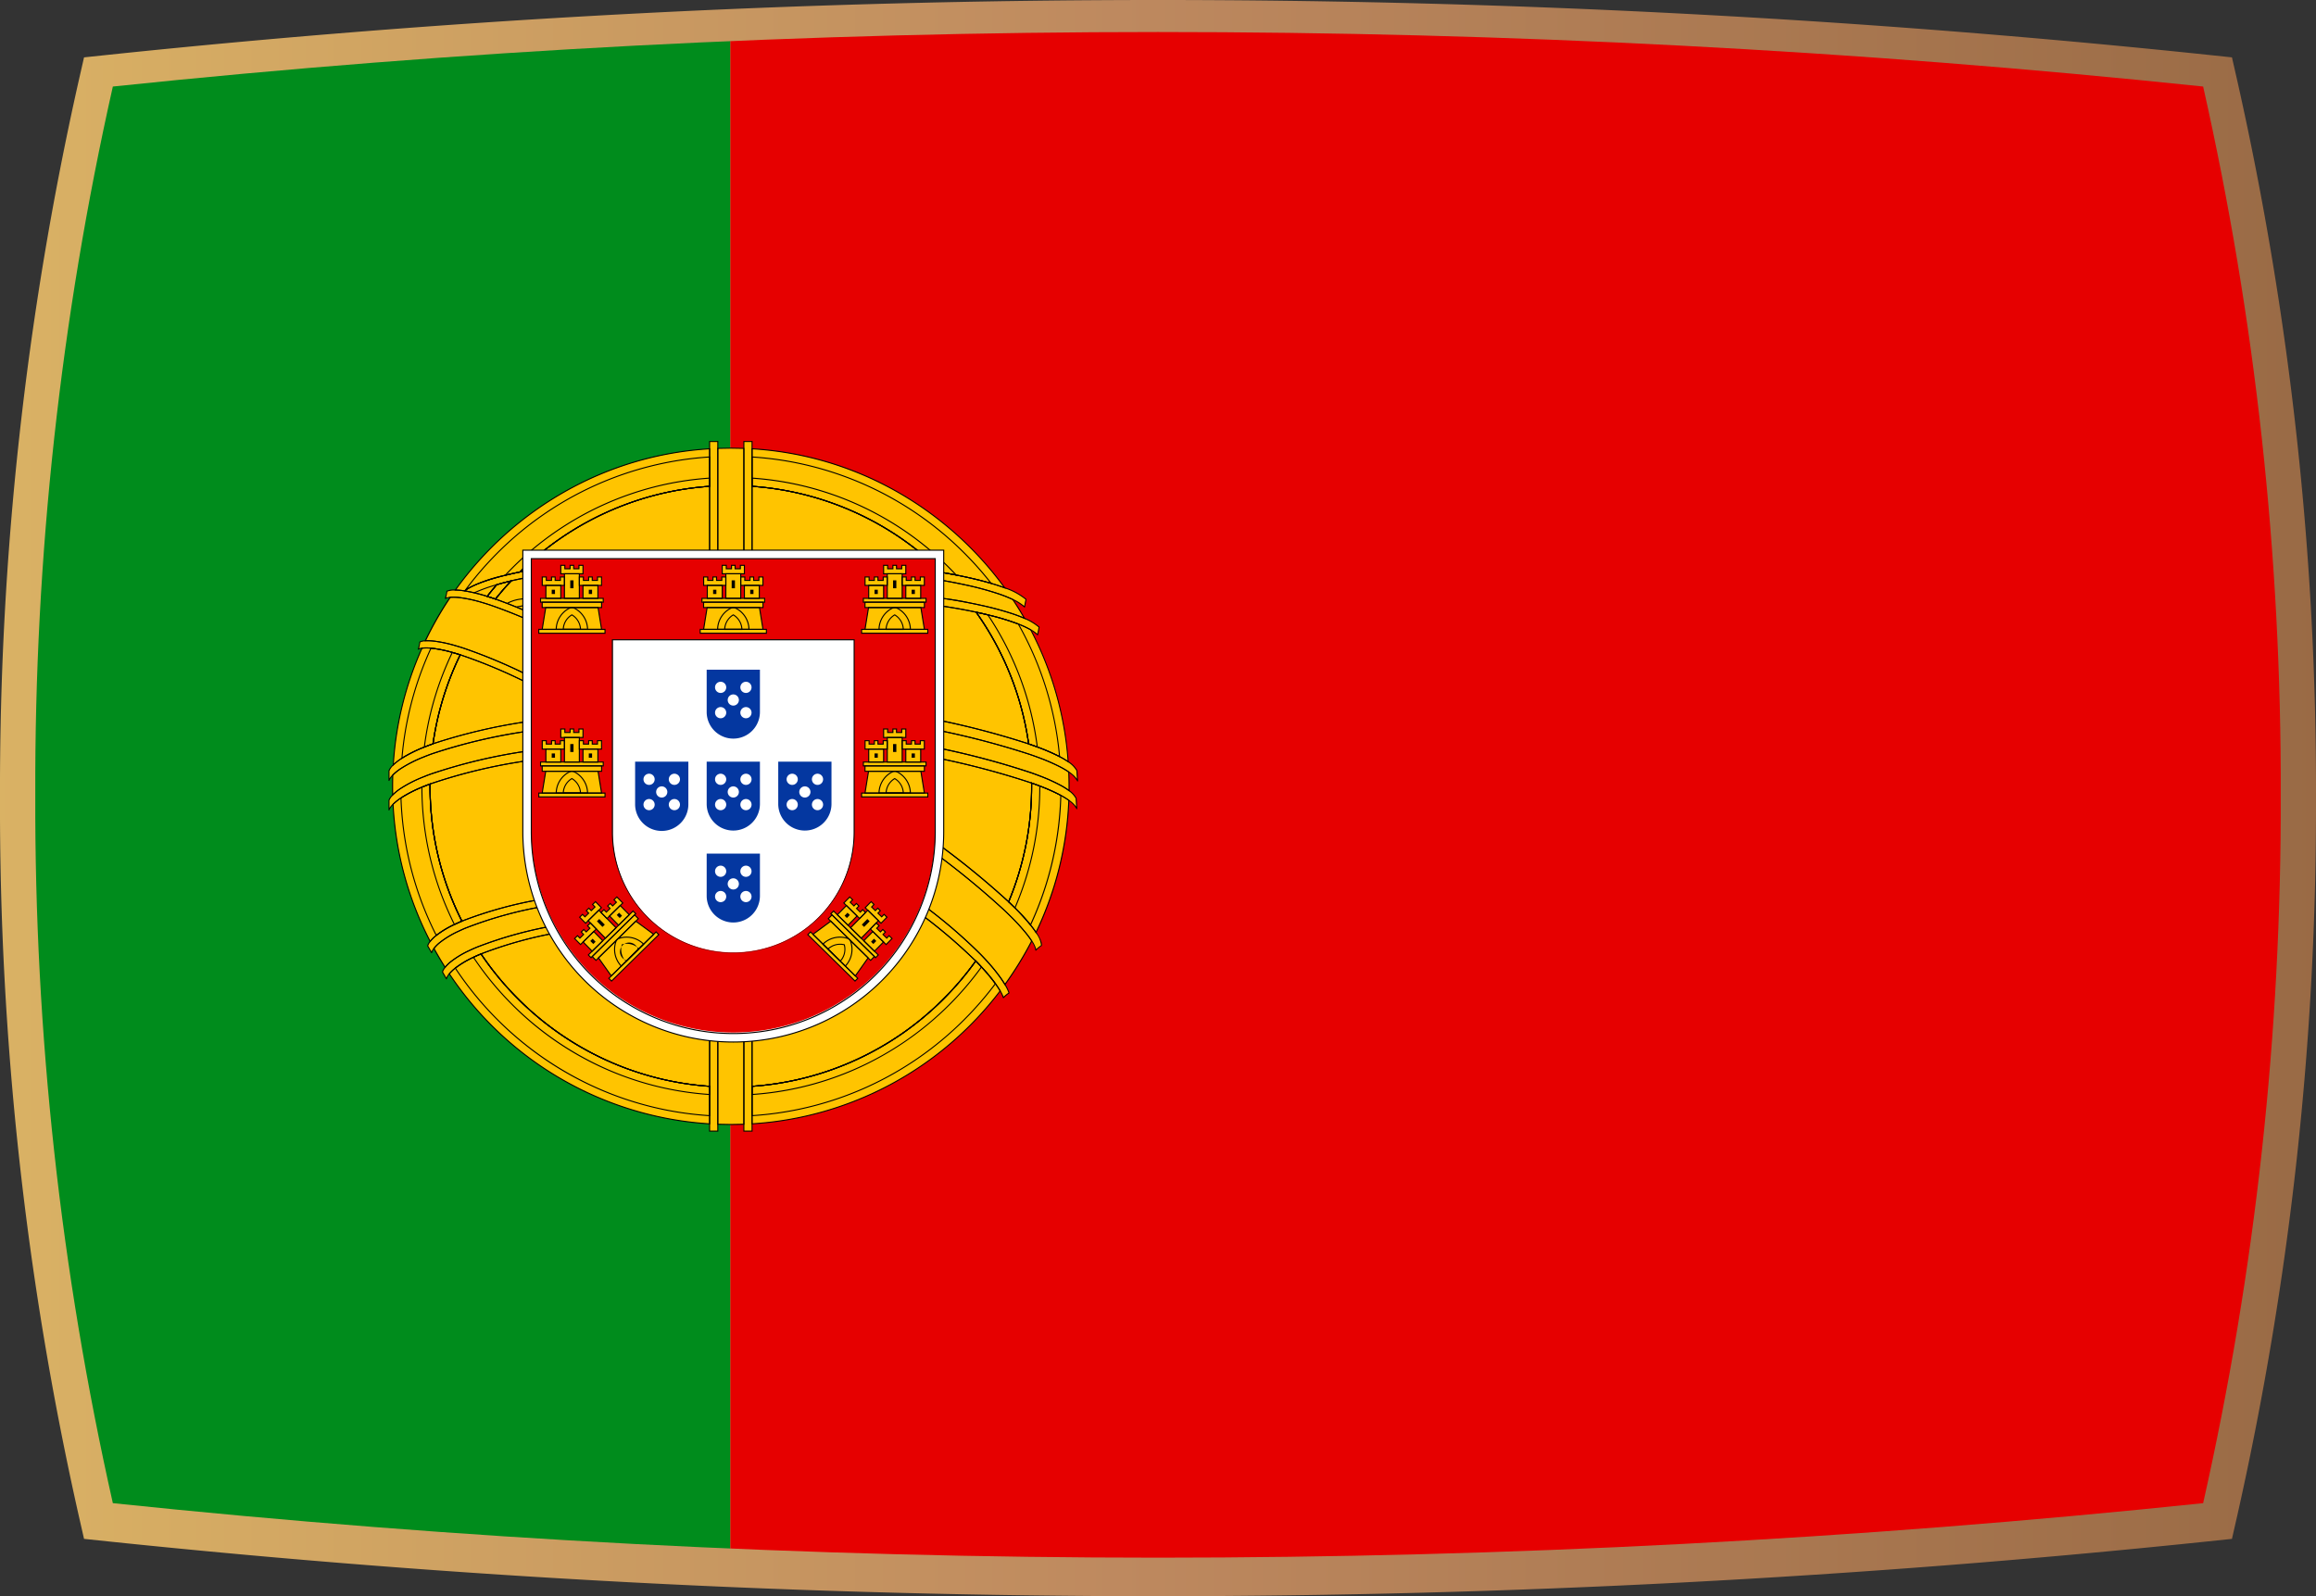 <svg xmlns="http://www.w3.org/2000/svg" xmlns:xlink="http://www.w3.org/1999/xlink" width="419.51" height="289.167" viewBox="0 0 419.51 289.167">
  <rect x="0" y="0" width="419.51" height="289.167" fill="#333333" stroke="none"/>
  <defs>
    <linearGradient id="linear-gradient" y1="0.5" x2="1" y2="0.5" gradientUnits="objectBoundingBox">
      <stop offset="0" stop-color="#dab264"/>
      <stop offset="0.482" stop-color="#be895f"/>
      <stop offset="1" stop-color="#996a45"/>
    </linearGradient>
    <clipPath id="clip-path">
      <path id="Path_26704" data-name="Path 26704" d="M528.647,117.1a1819.437,1819.437,0,0,0-378.629,0A576.1,576.1,0,0,0,135.97,245.417a576.1,576.1,0,0,0,14.048,128.314,1823.376,1823.376,0,0,0,189.315,9.877,1823.356,1823.356,0,0,0,189.314-9.877A576.1,576.1,0,0,0,542.7,245.417,576.1,576.1,0,0,0,528.647,117.1Z" fill="none"/>
    </clipPath>
  </defs>
  <g id="Group_8093" data-name="Group 8093" transform="translate(-129.578 -101.424)">
    <path id="Path_25276" data-name="Path 25276" d="M339.325,390.591a1837.8,1837.8,0,0,1-189.978-9.912L144.8,380.2l-1.016-4.459a585.284,585.284,0,0,1-14.207-129.733,585.271,585.271,0,0,1,14.207-129.733l1.016-4.458,4.546-.48a1825.521,1825.521,0,0,1,379.971,0l4.547.48,1.016,4.458a585.329,585.329,0,0,1,14.207,129.733,585.343,585.343,0,0,1-14.207,129.733l-1.016,4.459-4.547.479a1837.766,1837.766,0,0,1-189.977,9.912Z" fill="url(#linear-gradient)"/>
    <g id="Group_8092" data-name="Group 8092">
      <g id="Group_8091" data-name="Group 8091" clip-path="url(#clip-path)">
        <g id="effectFlag">
          <rect id="Rectangle_1988" data-name="Rectangle 1988" width="232.316" height="299.996" transform="translate(29.562 96.01)" fill="#008c1c"/>
          <rect id="Rectangle_1989" data-name="Rectangle 1989" width="588.56" height="299.996" transform="translate(261.878 96.01)" fill="#e60000"/>
          <g id="Group_8090" data-name="Group 8090">
            <path id="Path_26516" data-name="Path 26516" d="M323.217,244.647q0-.387,0-.777,0-1.3-.054-2.594a4.719,4.719,0,0,1,1.6,1.617l-.121-1.874a4.669,4.669,0,0,0-1.585-1.608,60.911,60.911,0,0,0-6.781-23.892,6.737,6.737,0,0,1,1.253.9l.265-1.385a9.525,9.525,0,0,0-2.66-1.6q-1-1.74-2.105-3.406a8.484,8.484,0,0,1,2.124,1.354l.265-1.385a11.986,11.986,0,0,0-3.854-2.079A61.189,61.189,0,0,0,265.8,182.725V181.41h-1.48v1.24q-1.175-.043-2.363-.044t-2.362.044v-1.24h-1.48v1.315a61.193,61.193,0,0,0-46.05,25.586,3.129,3.129,0,0,0-1.536.218,6.957,6.957,0,0,1-.292,1.3,2.2,2.2,0,0,1,.91-.2,61.047,61.047,0,0,0-4.508,7.88,2.369,2.369,0,0,0-1.01.209,6.853,6.853,0,0,1-.292,1.3,1.883,1.883,0,0,1,.685-.179A60.942,60.942,0,0,0,200.814,240a2.712,2.712,0,0,0-.772,1.063v1.753a2.567,2.567,0,0,1,.685-.976q-.033,1.012-.034,2.033c0,.524.008,1.046.021,1.565a2.52,2.52,0,0,0-.672.961v1.753a2.66,2.66,0,0,1,.736-1.027,60.913,60.913,0,0,0,6.722,24.841,2.136,2.136,0,0,0-.452.818l.709,1.238a2.091,2.091,0,0,1,.424-.779q.954,1.748,2.021,3.425a2.137,2.137,0,0,0-.472.842l.71,1.238a2.263,2.263,0,0,1,.525-.908,61.222,61.222,0,0,0,47.15,27.179v1.314h1.48v-1.241q1.176.047,2.362.046t2.363-.046v1.241h1.48v-1.314a61.183,61.183,0,0,0,44.943-24.084,5.634,5.634,0,0,1,.582,1.226,6.824,6.824,0,0,1,1.019-.861,6.9,6.9,0,0,0-.737-1.528,61.263,61.263,0,0,0,4.85-7.887c.783,1.217.751,1.681.751,1.681a6.884,6.884,0,0,1,1.02-.861s.152-.635-1-2.373A60.933,60.933,0,0,0,323.17,246.4a4.461,4.461,0,0,1,1.454,1.516l-.12-1.876A4.23,4.23,0,0,0,323.217,244.647Z" fill="#ffc400"/>
            <g id="Group_8066" data-name="Group 8066">
              <path id="Path_26517" data-name="Path 26517" d="M261.957,305.227c-.789,0-1.585-.015-2.365-.046l-.088,0V182.562l.088,0c1.562-.058,3.172-.058,4.731,0l.09,0V305.179l-.09,0C263.543,305.212,262.747,305.227,261.957,305.227ZM259.688,305c1.5.054,3.041.054,4.54,0V182.739c-1.5-.054-3.041-.054-4.54,0Z"/>
              <path id="Path_26518" data-name="Path 26518" d="M207.484,272.134l-.066-.129a60.7,60.7,0,0,1-6.732-24.879l0-.041.03-.029a9.433,9.433,0,0,1,1.444-1.151,22.776,22.776,0,0,1,3.8-1.958c.495-.206.994-.4,1.486-.581l.125-.047v.135c0,.139,0,.277,0,.416a54.073,54.073,0,0,0,4.271,21.17c.455,1.076.955,2.159,1.486,3.216l.044.088-.091.039c-.487.205-.94.407-1.348.6a16.93,16.93,0,0,0-3.268,1.966,6.688,6.688,0,0,0-1.09,1.069Zm-6.611-24.977a60.5,60.5,0,0,0,6.645,24.637,7.073,7.073,0,0,1,1.03-.988,17.112,17.112,0,0,1,3.3-1.988c.384-.183.81-.374,1.264-.568-.516-1.032-1-2.088-1.446-3.138a54.234,54.234,0,0,1-4.286-21.242v-.284c-.447.165-.9.344-1.351.531a22.541,22.541,0,0,0-3.772,1.942A9.429,9.429,0,0,0,200.873,247.157Z"/>
              <path id="Path_26519" data-name="Path 26519" d="M200.706,240.233l.016-.241a60.858,60.858,0,0,1,5.216-21.187l.021-.047.052-.007a7.763,7.763,0,0,1,1.645,0,22.509,22.509,0,0,1,3.878.774c.443.123.927.269,1.439.43l.1.032-.047.1c-.409.839-.808,1.719-1.188,2.614a53.94,53.94,0,0,0-3.734,13.479l-.007.056-.053.019c-.547.194-1.077.393-1.571.593a24.193,24.193,0,0,0-4.04,2.007,9.817,9.817,0,0,0-1.556,1.207Zm5.379-21.305a60.662,60.662,0,0,0-5.163,20.84,10.337,10.337,0,0,1,1.414-1.068,24.354,24.354,0,0,1,4.07-2.024c.481-.194.994-.387,1.524-.577a54.166,54.166,0,0,1,3.74-13.47c.365-.864.751-1.713,1.146-2.526-.474-.149-.921-.282-1.332-.4a22.341,22.341,0,0,0-3.846-.77A7.925,7.925,0,0,0,206.085,218.928Z"/>
              <path id="Path_26520" data-name="Path 26520" d="M258.208,298.317l-.1-.007a54.347,54.347,0,0,1-34.74-15.851,54.894,54.894,0,0,1-6.738-8.175l-.062-.093.1-.044a74.54,74.54,0,0,1,14.275-3.925l-.612-1.07a74.143,74.143,0,0,0-14.379,3.959c-.459.192-.918.4-1.361.609a16.851,16.851,0,0,0-3.257,1.962,6.727,6.727,0,0,0-1.064,1.04l-.08.1-.071-.109c-.708-1.113-1.389-2.268-2.025-3.429l-.03-.053.037-.049a6.574,6.574,0,0,1,1.106-1.1,16.79,16.79,0,0,1,3.293-2c.437-.21.895-.415,1.358-.61a73.9,73.9,0,0,1,14.4-3.978l-.611-1.07a74.265,74.265,0,0,0-14.376,3.957l-.079.033-.04-.076c-.532-1.062-1.034-2.149-1.49-3.228a54.234,54.234,0,0,1-4.286-21.242c0-.141,0-.28,0-.419v-.063l.061-.022a96.935,96.935,0,0,1,17.622-4.217v-1.565a97.561,97.561,0,0,0-17.461,4.164l-.058.022c-.536.2-1.039.4-1.5.585a22.6,22.6,0,0,0-3.828,1.974,8.841,8.841,0,0,0-1.447,1.172l-.154.159-.006-.222c-.012-.5-.019-1.031-.019-1.568,0-.679.011-1.362.033-2.034l0-.037.025-.026a9.311,9.311,0,0,1,1.549-1.238,23.551,23.551,0,0,1,3.995-2.026c.487-.2,1.008-.4,1.55-.6a99,99,0,0,1,17.315-4.1v-1.567a100.032,100.032,0,0,0-17.024,4.009l-.145.051.022-.151a54.132,54.132,0,0,1,3.747-13.526c.38-.9.782-1.781,1.193-2.623l.035-.072.075.024a93.77,93.77,0,0,1,12.382,5.2l.251-1.117a94.977,94.977,0,0,0-12.086-5.111c-.5-.163-.986-.311-1.435-.44a24.38,24.38,0,0,0-3.844-.826,9.3,9.3,0,0,0-1.6-.063l-.157.009.068-.141a61.36,61.36,0,0,1,4.514-7.893l.025-.036.044-.005a9.136,9.136,0,0,1,1.765.062,25.049,25.049,0,0,1,4.083.9c.509.149,1,.3,1.5.472a96.57,96.57,0,0,1,11.767,5l.251-1.116a100.493,100.493,0,0,0-11.216-4.82l-.123-.043.08-.1c.9-1.128,1.853-2.23,2.831-3.273v-.055h.082c1.1-.261,2.253-.5,3.44-.7l-.238-1.039c-.551.1-1.091.211-1.6.317l-.307.063.223-.22a54.349,54.349,0,0,1,34.435-15.547l.1-.008Zm-41.36-24.043a54.808,54.808,0,0,0,6.652,8.054,54.164,54.164,0,0,0,34.522,15.79v-108.5a54.164,54.164,0,0,0-33.993,15.269c.447-.091.912-.18,1.387-.27l.087-.016.321,1.4-.1.016c-1.21.21-2.39.449-3.507.715-.947,1.009-1.871,2.074-2.745,3.165a101.845,101.845,0,0,1,11.178,4.818l.064.031-.333,1.489-.1-.052a97.208,97.208,0,0,0-11.85-5.044c-.5-.167-.989-.319-1.495-.469a25.226,25.226,0,0,0-4.051-.892,9.038,9.038,0,0,0-1.684-.063,60.876,60.876,0,0,0-4.41,7.692,9.981,9.981,0,0,1,1.473.071,24.36,24.36,0,0,1,3.873.832c.452.129.937.277,1.442.443a95.413,95.413,0,0,1,12.175,5.153l.066.032-.334,1.487-.106-.051a94.08,94.08,0,0,0-12.385-5.22c-.4.817-.785,1.672-1.153,2.542a53.916,53.916,0,0,0-3.712,13.328,101.16,101.16,0,0,1,17.02-3.982l.107-.018v1.941l-.078.013a99.078,99.078,0,0,0-17.358,4.1c-.54.2-1.059.4-1.544.594a23.416,23.416,0,0,0-3.964,2.008,9.185,9.185,0,0,0-1.493,1.188c-.022.661-.032,1.33-.032,1.993,0,.459,0,.913.014,1.348a9.6,9.6,0,0,1,1.325-1.043,22.714,22.714,0,0,1,3.86-1.99c.442-.185.926-.374,1.442-.566h0l.06-.024a97.867,97.867,0,0,1,17.661-4.211l.107-.017v1.94l-.078.012a97.484,97.484,0,0,0-17.606,4.2c0,.117,0,.236,0,.353a54.073,54.073,0,0,0,4.271,21.17c.445,1.05.932,2.106,1.448,3.139a74.828,74.828,0,0,1,14.4-3.946l.065-.012.807,1.408-.128.024a73.89,73.89,0,0,0-14.494,3.992c-.462.194-.915.4-1.351.606a16.707,16.707,0,0,0-3.256,1.974,6.648,6.648,0,0,0-1.039,1.024c.606,1.1,1.253,2.2,1.923,3.258a7.053,7.053,0,0,1,1.011-.968,16.912,16.912,0,0,1,3.293-1.985c.447-.214.908-.419,1.37-.613a74.389,74.389,0,0,1,14.481-3.984l.064-.011.807,1.409-.128.024A75.206,75.206,0,0,0,216.848,274.274Z"/>
              <path id="Path_26521" data-name="Path 26521" d="M219.351,210.056l-.061-.022c-.5-.173-1-.337-1.5-.49l-.128-.039.082-.106c.549-.7,1.127-1.4,1.716-2.087v-.036l.068-.02c.857-.251,1.737-.484,2.618-.692l.3-.071-.211.225c-.983,1.045-1.94,2.151-2.845,3.287Zm-1.374-.648c.431.135.873.28,1.312.43.831-1.039,1.705-2.055,2.6-3.022-.768.186-1.534.39-2.282.609C219.049,208.074,218.5,208.74,217.977,209.408Z"/>
              <path id="Path_26522" data-name="Path 26522" d="M213.823,208.572l-.067-.011a12.367,12.367,0,0,0-1.693-.158l-.176,0,.1-.144a61.985,61.985,0,0,1,19.838-17.847,60.59,60.59,0,0,1,26.282-7.775l.1-.006v6.982l-.086.005A54.155,54.155,0,0,0,223.8,205.11l-.02.019-.027.006c-.914.189-1.781.384-2.576.581h0l-.07.017c-5.765,1.425-7.155,2.685-7.265,2.79Zm-1.581-.349a12.608,12.608,0,0,1,1.5.148c.253-.233,1.756-1.433,7.259-2.8v-.019l.081,0c.807-.2,1.687-.4,2.617-.591a54.34,54.34,0,0,1,34.327-15.522v-6.613a60.426,60.426,0,0,0-26.1,7.746A61.8,61.8,0,0,0,212.242,208.223Z"/>
              <path id="Path_26523" data-name="Path 26523" d="M258.208,305.113l-.1-.006a61.308,61.308,0,0,1-47.223-27.22l-.038-.057.044-.053a7.22,7.22,0,0,1,1.1-1.047,17.418,17.418,0,0,1,3.306-1.972c.436-.207.9-.412,1.377-.611l.069-.028.043.061a54.745,54.745,0,0,0,24,19.807,53.887,53.887,0,0,0,17.333,4.138l.086.006Zm-47.127-27.272a61.113,61.113,0,0,0,46.941,27.075V298.3a54.347,54.347,0,0,1-34.653-15.845,55.038,55.038,0,0,1-6.7-8.111c-.45.187-.887.382-1.3.578a17.218,17.218,0,0,0-3.271,1.949A7.144,7.144,0,0,0,211.081,277.841Z"/>
              <path id="Path_26524" data-name="Path 26524" d="M311.822,208.111l-.287-.107c-.731-.274-1.555-.546-2.45-.808-1.827-.537-3.954-1.043-6.317-1.507-.835-.162-1.678-.316-2.507-.456l-.029-.006-.021-.019a54.161,54.161,0,0,0-34.417-15.593l-.086-.005v-6.982l.1.006a60.611,60.611,0,0,1,26.069,7.655,62.036,62.036,0,0,1,19.767,17.573Zm-11.5-3.055c.822.138,1.658.29,2.483.453,2.369.464,4.5.971,6.335,1.509.783.231,1.512.468,2.175.707a61.84,61.84,0,0,0-19.528-17.274,60.456,60.456,0,0,0-25.892-7.627v6.613a54.345,54.345,0,0,1,34.427,15.619Z"/>
              <path id="Path_26525" data-name="Path 26525" d="M323.169,239.6l-.16-.11a14.835,14.835,0,0,0-1.547-.918,35.8,35.8,0,0,0-4.022-1.737c-.494-.183-1.021-.371-1.567-.557l-.052-.019-.009-.056a54.153,54.153,0,0,0-9.5-23.82l-.138-.192.232.049c.721.151,1.438.315,2.132.484a44.57,44.57,0,0,1,5.522,1.664l.06.025a16.7,16.7,0,0,1,2.2,1.03l.023.013.012.024a60.72,60.72,0,0,1,6.792,23.928Zm-7.181-3.479c.528.18,1.037.362,1.517.541a35.87,35.87,0,0,1,4.042,1.747,15.5,15.5,0,0,1,1.409.822,60.524,60.524,0,0,0-6.745-23.641A16.581,16.581,0,0,0,314,214.559l-.061-.025A44.4,44.4,0,0,0,308.5,212.9c-.619-.151-1.256-.3-1.9-.434a54.342,54.342,0,0,1,9.386,23.651Z"/>
              <path id="Path_26526" data-name="Path 26526" d="M265.708,305.113v-6.982l.086-.006a54.18,54.18,0,0,0,34.623-15.8,54.8,54.8,0,0,0,5.824-6.866l.063-.089.078.079c.4.4.739.756,1.044,1.085a32.239,32.239,0,0,1,2.534,3.032c.335.468.626.911.862,1.317l.031.053-.037.049a61.286,61.286,0,0,1-45.01,24.119Zm.185-6.809v6.612a61.089,61.089,0,0,0,44.738-23.99c-.227-.387-.5-.807-.822-1.248a31.433,31.433,0,0,0-2.518-3.014c-.284-.307-.6-.637-.963-1.005a54.991,54.991,0,0,1-5.781,6.8A54.347,54.347,0,0,1,265.893,298.3Z"/>
              <path id="Path_26527" data-name="Path 26527" d="M317.242,270.517l-.091-.137c-.274-.416-.607-.868-.992-1.345a38.252,38.252,0,0,0-2.8-3.073c-.37-.366-.753-.737-1.14-1.1l-.045-.043.023-.06a54.026,54.026,0,0,0,4.155-20.885c0-.2,0-.4,0-.594l0-.132.125.044c.5.178,1.005.361,1.486.544a32.786,32.786,0,0,1,3.812,1.7,13.684,13.684,0,0,1,1.461.9l.041.03,0,.05a60.766,60.766,0,0,1-5.951,23.963Zm-4.853-5.749c.371.352.74.71,1.1,1.062a38.875,38.875,0,0,1,2.821,3.089c.344.43.651.841.911,1.224a60.63,60.63,0,0,0,5.861-23.7,13.422,13.422,0,0,0-1.4-.855,32.732,32.732,0,0,0-3.79-1.688c-.44-.167-.895-.335-1.357-.5,0,.154,0,.308,0,.463A54.261,54.261,0,0,1,312.389,264.768Z"/>
              <path id="Path_26528" data-name="Path 26528" d="M208.574,271.021l-.052-.1c-.618-1.223-1.2-2.483-1.736-3.743a59.486,59.486,0,0,1-4.669-21.192v-.052l.042-.028a22.776,22.776,0,0,1,3.8-1.958c.495-.206.994-.4,1.486-.581l.125-.047v.135c0,.139,0,.277,0,.416a54.073,54.073,0,0,0,4.271,21.17c.455,1.076.955,2.159,1.486,3.216l.044.088-.091.039c-.487.205-.94.407-1.348.6a16.93,16.93,0,0,0-3.268,1.966Zm-6.269-24.99a59.292,59.292,0,0,0,4.651,21.074c.516,1.222,1.081,2.442,1.681,3.63a17.448,17.448,0,0,1,3.215-1.917c.384-.183.81-.374,1.264-.568-.516-1.032-1-2.088-1.446-3.138a54.234,54.234,0,0,1-4.286-21.242v-.284c-.447.165-.9.344-1.351.531A22.7,22.7,0,0,0,202.3,246.031Z"/>
              <path id="Path_26529" data-name="Path 26529" d="M202.277,238.957l.016-.187a59.447,59.447,0,0,1,4.493-18.206c.243-.577.505-1.168.777-1.757l.027-.059.066.006a22.509,22.509,0,0,1,3.878.774c.443.123.927.269,1.439.43l.1.032-.047.1c-.409.839-.808,1.719-1.188,2.614a53.94,53.94,0,0,0-3.734,13.479l-.007.056-.053.019c-.547.194-1.077.393-1.571.593a24.193,24.193,0,0,0-4.04,2.007Zm5.426-20.014c-.261.567-.512,1.137-.747,1.693a59.307,59.307,0,0,0-4.463,17.963,25.149,25.149,0,0,1,3.913-1.923c.481-.194.994-.387,1.524-.577a54.166,54.166,0,0,1,3.74-13.47c.365-.864.751-1.713,1.146-2.526-.474-.149-.921-.282-1.332-.4A22.645,22.645,0,0,0,207.7,218.943Z"/>
              <path id="Path_26530" data-name="Path 26530" d="M219.351,210.056l-.061-.022c-.5-.173-1-.337-1.5-.49l-.128-.039.082-.106c.549-.7,1.127-1.4,1.716-2.087v-.036l.068-.02c.857-.251,1.737-.484,2.618-.692l.3-.071-.211.225c-.983,1.045-1.94,2.151-2.845,3.287Zm-1.374-.648c.431.135.873.28,1.312.43.831-1.039,1.705-2.055,2.6-3.022-.768.186-1.534.39-2.282.609C219.049,208.074,218.5,208.74,217.977,209.408Z"/>
              <path id="Path_26531" data-name="Path 26531" d="M213.841,208.529l-.141-.119a60.559,60.559,0,0,1,5.918-6.88,59.679,59.679,0,0,1,38.492-17.415l.1-.007v5.5l-.086.005A54.155,54.155,0,0,0,223.8,205.11l-.02.019-.027.006c-.914.189-1.781.384-2.576.581h0l-.07.017C215.214,207.19,213.894,208.475,213.841,208.529Zm44.181-24.223a59.487,59.487,0,0,0-38.273,17.356,60.125,60.125,0,0,0-5.524,6.352A24.2,24.2,0,0,1,221,205.571v-.019l.081,0c.807-.2,1.687-.4,2.617-.591a54.34,54.34,0,0,1,34.327-15.522Z"/>
              <path id="Path_26532" data-name="Path 26532" d="M258.208,303.631l-.1-.006a59.647,59.647,0,0,1-38.492-17.416,60.064,60.064,0,0,1-7.647-9.356l-.047-.071.066-.052a17.418,17.418,0,0,1,3.306-1.972c.436-.207.9-.412,1.377-.611l.069-.028.043.061a54.745,54.745,0,0,0,24,19.807,53.887,53.887,0,0,0,17.333,4.138l.086.006Zm-46.036-26.809a60.022,60.022,0,0,0,26.552,22.051,59.209,59.209,0,0,0,19.3,4.562V298.3a54.347,54.347,0,0,1-34.653-15.845,55.038,55.038,0,0,1-6.7-8.111c-.45.187-.887.382-1.3.578A17.467,17.467,0,0,0,212.172,276.822Z"/>
              <path id="Path_26533" data-name="Path 26533" d="M309.363,207.278l-.278-.082c-1.827-.537-3.954-1.043-6.317-1.507-.835-.162-1.678-.316-2.507-.456l-.029-.006-.021-.019a54.161,54.161,0,0,0-34.417-15.593l-.086-.005v-5.5l.1.007A59.674,59.674,0,0,1,304.3,201.53a60.528,60.528,0,0,1,4.889,5.521Zm-9.043-2.222c.822.138,1.658.29,2.483.453,2.252.44,4.288.921,6.058,1.43a60.292,60.292,0,0,0-4.7-5.277,59.481,59.481,0,0,0-38.273-17.356v5.131a54.345,54.345,0,0,1,34.427,15.619Z"/>
              <path id="Path_26534" data-name="Path 26534" d="M321.611,238.647l-.149-.079a35.8,35.8,0,0,0-4.022-1.737c-.494-.183-1.021-.371-1.567-.557l-.052-.019-.009-.056a54.153,54.153,0,0,0-9.5-23.82l-.138-.192.232.049c.721.151,1.438.315,2.132.484a44.57,44.57,0,0,1,5.522,1.664l.06.024v.039a59.658,59.658,0,0,1,7.474,24.031Zm-5.623-2.53c.528.18,1.037.362,1.517.541a36.8,36.8,0,0,1,3.892,1.669,59.433,59.433,0,0,0-7.432-23.783A44.574,44.574,0,0,0,308.5,212.9c-.619-.151-1.256-.3-1.9-.434a54.342,54.342,0,0,1,9.386,23.651Z"/>
              <path id="Path_26535" data-name="Path 26535" d="M265.708,303.631v-5.5l.086-.006a54.18,54.18,0,0,0,34.623-15.8,54.8,54.8,0,0,0,5.824-6.866l.063-.089.078.079c.4.4.739.756,1.044,1.085a32.239,32.239,0,0,1,2.534,3.032l.039.056-.041.054a60.481,60.481,0,0,1-5.662,6.53,59.642,59.642,0,0,1-38.49,17.416Zm.185-5.327v5.131a59.468,59.468,0,0,0,38.273-17.356,60.437,60.437,0,0,0,5.6-6.457,32.04,32.04,0,0,0-2.478-2.958c-.284-.307-.6-.637-.963-1.005a54.991,54.991,0,0,1-5.781,6.8A54.347,54.347,0,0,1,265.893,298.3Z"/>
              <path id="Path_26536" data-name="Path 26536" d="M316.253,269.151l-.094-.116a38.252,38.252,0,0,0-2.8-3.073c-.37-.366-.753-.737-1.14-1.1l-.045-.043.023-.06a54.026,54.026,0,0,0,4.155-20.885c0-.2,0-.4,0-.594l0-.132.125.044c.5.178,1.005.361,1.486.544a32.786,32.786,0,0,1,3.812,1.7l.05.027,0,.057a59.461,59.461,0,0,1-4.682,21.664c-.267.631-.541,1.249-.814,1.839Zm-3.864-4.383c.371.352.74.71,1.1,1.062a39.575,39.575,0,0,1,2.727,2.973c.25-.547.5-1.117.749-1.7a59.294,59.294,0,0,0,4.666-21.541,33.019,33.019,0,0,0-3.74-1.66c-.44-.167-.895-.335-1.357-.5,0,.154,0,.308,0,.463A54.261,54.261,0,0,1,312.389,264.768Z"/>
              <path id="Path_26537" data-name="Path 26537" d="M211.851,269.025l-.042-.081c-.529-1.054-1.034-2.15-1.5-3.258a55.627,55.627,0,0,1-4.4-21.654l0-.062.058-.023c.495-.206.994-.4,1.486-.581l.125-.047v.135c0,.139,0,.277,0,.416a54.073,54.073,0,0,0,4.271,21.17c.455,1.076.955,2.159,1.486,3.216l.044.088-.091.039c-.487.205-.94.407-1.348.6Zm-5.76-24.932a55.47,55.47,0,0,0,4.387,21.522c.454,1.075.944,2.14,1.456,3.165.363-.172.76-.349,1.182-.53-.516-1.032-1-2.088-1.446-3.138a54.234,54.234,0,0,1-4.286-21.242v-.284C206.956,243.744,206.522,243.916,206.091,244.093Z"/>
              <path id="Path_26538" data-name="Path 26538" d="M206.33,236.908l.019-.157a55.6,55.6,0,0,1,3.959-14.7c.347-.824.724-1.657,1.117-2.474l.034-.07.075.02c.443.123.927.269,1.439.43l.1.032-.047.1c-.409.839-.808,1.719-1.188,2.614a53.94,53.94,0,0,0-3.734,13.479l-.007.056-.053.019c-.547.194-1.077.393-1.571.593Zm5.229-17.18c-.38.792-.744,1.6-1.081,2.4a55.288,55.288,0,0,0-3.925,14.491c.438-.174.9-.348,1.377-.518a54.166,54.166,0,0,1,3.74-13.47c.365-.864.751-1.713,1.146-2.526C212.371,219.964,211.949,219.838,211.559,219.728Z"/>
              <path id="Path_26539" data-name="Path 26539" d="M219.351,210.056l-.061-.022c-.5-.173-1-.337-1.5-.49l-.128-.039.082-.106c.549-.7,1.127-1.4,1.716-2.087v-.036l.068-.02c.857-.251,1.737-.484,2.618-.692l.3-.071-.211.225c-.983,1.045-1.94,2.151-2.845,3.287Zm-1.374-.648c.431.135.873.28,1.312.43.831-1.039,1.705-2.055,2.6-3.022-.768.186-1.534.39-2.282.609C219.049,208.074,218.5,208.74,217.977,209.408Z"/>
              <path id="Path_26540" data-name="Path 26540" d="M220.811,205.807l.211-.227c.417-.446.854-.9,1.3-1.346a55.848,55.848,0,0,1,35.787-16.288l.1-.006v1.67l-.086.005A54.155,54.155,0,0,0,223.8,205.11l-.02.019-.027.006c-.941.2-1.831.4-2.645.6Zm37.211-17.668a55.656,55.656,0,0,0-35.568,16.226c-.37.369-.734.742-1.083,1.113.725-.174,1.505-.349,2.324-.519a54.34,54.34,0,0,1,34.327-15.522Z"/>
              <path id="Path_26541" data-name="Path 26541" d="M258.208,299.8l-.1-.006a55.848,55.848,0,0,1-35.787-16.288,56.358,56.358,0,0,1-7.064-8.613l-.059-.089.1-.046c.436-.207.9-.412,1.377-.611l.069-.028.043.061a54.745,54.745,0,0,0,24,19.807,53.887,53.887,0,0,0,17.333,4.138l.086.006Zm-42.736-24.92a56.228,56.228,0,0,0,24.741,20.47,55.355,55.355,0,0,0,17.809,4.252v-1.3a54.347,54.347,0,0,1-34.653-15.845,55.038,55.038,0,0,1-6.7-8.111C216.258,274.521,215.855,274.7,215.472,274.88Z"/>
              <path id="Path_26542" data-name="Path 26542" d="M303.05,205.745l-.282-.056c-.835-.162-1.678-.316-2.507-.456l-.029-.006-.021-.019a54.161,54.161,0,0,0-34.417-15.593l-.086-.005v-1.67l.1.006a55.854,55.854,0,0,1,35.787,16.288c.433.432.857.87,1.26,1.3Zm-2.73-.689c.729.123,1.468.257,2.2.4-.342-.362-.7-.727-1.059-1.088a55.667,55.667,0,0,0-35.57-16.226v1.3a54.345,54.345,0,0,1,34.427,15.619Z"/>
              <path id="Path_26543" data-name="Path 26543" d="M317.584,236.886l-.144-.055c-.494-.183-1.021-.371-1.567-.557l-.052-.019-.009-.056a54.153,54.153,0,0,0-9.5-23.82l-.138-.192.232.049c.721.151,1.438.315,2.132.484l.035.008.021.03a55.816,55.816,0,0,1,8.968,23.975Zm-1.6-.769c.475.163.936.327,1.374.489a55.638,55.638,0,0,0-8.9-23.715c-.607-.148-1.232-.29-1.861-.425a54.342,54.342,0,0,1,9.386,23.651Z"/>
              <path id="Path_26544" data-name="Path 26544" d="M265.708,299.8v-1.669l.086-.006a54.18,54.18,0,0,0,34.623-15.8,54.8,54.8,0,0,0,5.824-6.866l.063-.089.078.079c.4.4.739.756,1.044,1.085l.053.056-.045.062a56.4,56.4,0,0,1-23.66,18.865,55.581,55.581,0,0,1-17.968,4.274Zm.185-1.5v1.3a55.661,55.661,0,0,0,35.57-16.227,56.472,56.472,0,0,0,5.777-6.767c-.271-.291-.572-.6-.912-.949a54.991,54.991,0,0,1-5.781,6.8A54.347,54.347,0,0,1,265.893,298.3Z"/>
              <path id="Path_26545" data-name="Path 26545" d="M313.449,266.058l-.1-.1c-.37-.366-.753-.737-1.14-1.1l-.045-.043.023-.06a54.026,54.026,0,0,0,4.155-20.885c0-.2,0-.4,0-.594l0-.132.125.044c.5.178,1.005.361,1.486.544l.06.022v.116a55.7,55.7,0,0,1-4.4,21.816c-.035.084-.069.166-.106.247Zm-1.06-1.29c.337.32.673.646,1,.967.018-.04.034-.079.052-.12a55.51,55.51,0,0,0,4.388-21.733c-.422-.16-.858-.32-1.3-.475,0,.154,0,.308,0,.463A54.261,54.261,0,0,1,312.389,264.768Z"/>
              <path id="Path_26546" data-name="Path 26546" d="M265.708,298.317V189.423l.1.008a54.353,54.353,0,0,1,34.535,15.644l.206.205-.287-.048c-1.634-.276-2.8-.431-3.091-.456l-.233,1.211c.665.041,3.166.442,5.033.795.867.166,1.66.327,2.427.494l.073.018a55.639,55.639,0,0,1,6.115,1.653,23.87,23.87,0,0,1,2.489,1l.053.024V210c.726,1.089,1.43,2.229,2.093,3.385l.14.243-.257-.111c-.642-.282-1.385-.563-2.208-.838a56.581,56.581,0,0,0-5.594-1.506c-.729-.161-1.465-.314-2.187-.455-2.911-.57-5.149-.872-5.567-.909l-.234,1.212c.774.049,4.1.571,7.1,1.211l.073.016v.047a54.321,54.321,0,0,1,9.513,23.876l.022.149-.144-.048a148.526,148.526,0,0,0-15.566-4.142l.107,1.682a149.017,149.017,0,0,1,15.754,4.2c.544.187,1.064.373,1.545.552a35.8,35.8,0,0,1,3.972,1.723,14.793,14.793,0,0,1,1.535.913l.038.025,0,.047c.036.868.055,1.742.055,2.6,0,.261,0,.519-.006.779l0,.182-.145-.109a12.3,12.3,0,0,0-1.466-.928,31.46,31.46,0,0,0-3.842-1.729l-.059-.024c-.452-.172-.936-.349-1.441-.528a145.327,145.327,0,0,0-16.189-4.36l.107,1.683a146.558,146.558,0,0,1,16.194,4.352l.062.022v.065c0,.2,0,.4,0,.6a54.2,54.2,0,0,1-4.169,20.957l-.051.123-.1-.092a147.089,147.089,0,0,0-13.85-11.221l.173,1.93a149.2,149.2,0,0,1,13.106,10.765c.374.355.742.713,1.127,1.1a37.155,37.155,0,0,1,2.782,3.055,16.313,16.313,0,0,1,.983,1.351l.028.044-.024.048a61.191,61.191,0,0,1-4.858,7.9l-.082.114-.072-.12c-.249-.419-.539-.861-.864-1.313a33.2,33.2,0,0,0-2.516-3.059c-.325-.355-.674-.723-1.039-1.1a92.575,92.575,0,0,0-11.352-9.6l-.759,1.16a97.645,97.645,0,0,1,11.385,9.54l.054.054-.045.065a55.06,55.06,0,0,1-5.844,6.888,54.346,54.346,0,0,1-34.741,15.851Zm.185-108.7v108.5a54.18,54.18,0,0,0,34.524-15.79,54.957,54.957,0,0,0,5.779-6.8,98.176,98.176,0,0,0-11.379-9.518l-.071-.051.961-1.47.079.057a92.861,92.861,0,0,1,11.454,9.674c.367.375.717.745,1.043,1.1a33.009,33.009,0,0,1,2.531,3.077c.3.412.565.817.8,1.2a61.563,61.563,0,0,0,4.736-7.714c-.251-.386-.567-.82-.943-1.291a37.152,37.152,0,0,0-2.768-3.037c-.383-.383-.751-.74-1.123-1.093a149.158,149.158,0,0,0-13.123-10.776l-.033-.025-.218-2.419.164.12a148.845,148.845,0,0,1,13.937,11.265,54.017,54.017,0,0,0,4.1-20.762c0-.177,0-.352,0-.529A147.679,147.679,0,0,0,300.165,239l-.069-.014-.132-2.068.118.025a146.418,146.418,0,0,1,16.334,4.392c.53.186,1.036.372,1.5.551l.061.025a31.555,31.555,0,0,1,3.806,1.718,13.032,13.032,0,0,1,1.342.834c0-.2,0-.4,0-.6,0-.837-.017-1.694-.051-2.543a14.868,14.868,0,0,0-1.48-.876,35.592,35.592,0,0,0-3.95-1.713c-.479-.179-1-.364-1.54-.55a149.634,149.634,0,0,0-15.8-4.207l-.069-.013-.132-2.066.119.023a151.556,151.556,0,0,1,15.565,4.124,53.891,53.891,0,0,0-3.715-13.348,54.459,54.459,0,0,0-5.742-10.294c-3.616-.77-6.768-1.2-7.1-1.216l-.168.125.319-1.653.029-.021a53.033,53.033,0,0,1,5.734.9c.723.141,1.46.295,2.191.457a56.99,56.99,0,0,1,5.613,1.51c.722.241,1.382.487,1.967.734-.62-1.071-1.276-2.125-1.951-3.139a23.587,23.587,0,0,0-2.445-.978,56.23,56.23,0,0,0-6.166-1.664l-.073-.017c-.744-.16-1.514-.317-2.352-.477-2.814-.534-4.825-.792-5.074-.807l-.169.129.318-1.659.029-.022A28.283,28.283,0,0,1,300,205a54.167,54.167,0,0,0-34.109-15.381Z"/>
              <g id="Group_8065" data-name="Group 8065">
                <path id="Path_26547" data-name="Path 26547" d="M259.688,306.422h-1.666v-125.1h1.666Zm-1.48-.186h1.3V181.5h-1.3Z"/>
                <path id="Path_26548" data-name="Path 26548" d="M265.893,306.422h-1.665v-125.1h1.665Zm-1.48-.186h1.3V181.5h-1.3Z"/>
              </g>
              <path id="Path_26549" data-name="Path 26549" d="M200.042,242.9h-.012a.094.094,0,0,1-.08-.093V241.06a.181.181,0,0,1,0-.024,2.811,2.811,0,0,1,.8-1.1,9.817,9.817,0,0,1,1.587-1.232,24.354,24.354,0,0,1,4.07-2.024c.5-.2,1.028-.4,1.577-.6a100.6,100.6,0,0,1,17.165-4.033.093.093,0,0,1,.075.02.1.1,0,0,1,.032.071v1.753a.092.092,0,0,1-.078.092,99.078,99.078,0,0,0-17.358,4.1c-.54.2-1.059.4-1.544.594a23.416,23.416,0,0,0-3.964,2.008A9.1,9.1,0,0,0,200.8,241.9l-.007.008a2.583,2.583,0,0,0-.662.932A.092.092,0,0,1,200.042,242.9Zm.092-1.831v1.348a4.162,4.162,0,0,1,.518-.639l.009-.009a9.311,9.311,0,0,1,1.549-1.238,23.551,23.551,0,0,1,3.995-2.026c.487-.2,1.008-.4,1.55-.6a99,99,0,0,1,17.315-4.1v-1.567a100.032,100.032,0,0,0-17.024,4.009c-.547.194-1.077.393-1.571.593a24.193,24.193,0,0,0-4.04,2.007,9.817,9.817,0,0,0-1.556,1.207A2.869,2.869,0,0,0,200.134,241.073Z"/>
              <path id="Path_26550" data-name="Path 26550" d="M200.042,248.241h-.012a.092.092,0,0,1-.08-.091V246.4a.165.165,0,0,1,0-.022,2.613,2.613,0,0,1,.694-1,9.129,9.129,0,0,1,1.479-1.2,22.714,22.714,0,0,1,3.86-1.99c.455-.189.955-.386,1.489-.584l.013-.006a97.867,97.867,0,0,1,17.661-4.211.094.094,0,0,1,.075.021.091.091,0,0,1,.032.07v1.753a.091.091,0,0,1-.078.091,97.251,97.251,0,0,0-17.666,4.22c-.489.179-.986.374-1.478.578a22.541,22.541,0,0,0-3.772,1.942,9.322,9.322,0,0,0-1.417,1.128,2.688,2.688,0,0,0-.713.985A.092.092,0,0,1,200.042,248.241Zm.092-1.832v1.348a4.3,4.3,0,0,1,.578-.7,9.556,9.556,0,0,1,1.446-1.151,22.776,22.776,0,0,1,3.8-1.958c.495-.206.994-.4,1.486-.581a96.935,96.935,0,0,1,17.622-4.217v-1.565a97.352,97.352,0,0,0-17.505,4.18l-.014.006c-.536.2-1.039.4-1.5.585a22.6,22.6,0,0,0-3.828,1.974,8.841,8.841,0,0,0-1.447,1.172A2.671,2.671,0,0,0,200.134,246.409Z"/>
              <path id="Path_26551" data-name="Path 26551" d="M207.757,274.111a.089.089,0,0,1-.079-.047l-.71-1.237a.089.089,0,0,1-.012-.062,2.192,2.192,0,0,1,.471-.858,6.79,6.79,0,0,1,1.121-1.1,17.112,17.112,0,0,1,3.3-1.988c.409-.2.865-.4,1.355-.606a74.648,74.648,0,0,1,14.478-3.979.09.09,0,0,1,.1.046l.71,1.237a.089.089,0,0,1,0,.085.092.092,0,0,1-.066.052,73.89,73.89,0,0,0-14.494,3.992c-.462.194-.915.4-1.351.606a16.707,16.707,0,0,0-3.256,1.974,6.507,6.507,0,0,0-1.075,1.072,2.017,2.017,0,0,0-.4.738.094.094,0,0,1-.076.075Zm-.612-1.345.591,1.029a2.986,2.986,0,0,1,.37-.611,6.574,6.574,0,0,1,1.106-1.1,16.79,16.79,0,0,1,3.293-2c.437-.21.895-.415,1.358-.61a73.9,73.9,0,0,1,14.4-3.978l-.611-1.07a74.265,74.265,0,0,0-14.376,3.957c-.487.205-.94.407-1.348.6a16.93,16.93,0,0,0-3.268,1.966,6.688,6.688,0,0,0-1.09,1.069A2.369,2.369,0,0,0,207.145,272.766Z"/>
              <path id="Path_26552" data-name="Path 26552" d="M210.44,278.837a.09.09,0,0,1-.081-.045l-.71-1.239a.1.1,0,0,1-.01-.061,2.226,2.226,0,0,1,.491-.884,6.8,6.8,0,0,1,1.093-1.069,16.912,16.912,0,0,1,3.293-1.985c.447-.214.908-.419,1.37-.613a74.389,74.389,0,0,1,14.481-3.984.091.091,0,0,1,.1.046l.711,1.239a.091.091,0,0,1,0,.085.086.086,0,0,1-.066.052,74.772,74.772,0,0,0-14.366,3.939c-.476.2-.936.4-1.369.608a17.218,17.218,0,0,0-3.271,1.949,7.021,7.021,0,0,0-1.067,1.019,2.238,2.238,0,0,0-.506.867.094.094,0,0,1-.077.075Zm-.612-1.343.59,1.026a3.19,3.19,0,0,1,.475-.743,7.22,7.22,0,0,1,1.1-1.047,17.418,17.418,0,0,1,3.306-1.972c.436-.207.9-.412,1.377-.611a74.54,74.54,0,0,1,14.275-3.925l-.612-1.07a74.143,74.143,0,0,0-14.379,3.959c-.459.192-.918.4-1.361.609a16.851,16.851,0,0,0-3.257,1.962,6.727,6.727,0,0,0-1.064,1.04A2.383,2.383,0,0,0,209.828,277.494Z"/>
              <path id="Path_26553" data-name="Path 26553" d="M225.42,225.388a.1.1,0,0,1-.042-.009,93.513,93.513,0,0,0-12.461-5.244c-.511-.161-.993-.306-1.433-.428a22.341,22.341,0,0,0-3.846-.77,7.586,7.586,0,0,0-1.6,0,1.845,1.845,0,0,0-.648.166.091.091,0,0,1-.113-.015.094.094,0,0,1-.013-.113,6.226,6.226,0,0,0,.279-1.265.088.088,0,0,1,.041-.065,2.428,2.428,0,0,1,1.054-.223,9.573,9.573,0,0,1,1.629.064,24.36,24.36,0,0,1,3.873.832c.452.129.937.277,1.442.443a95.413,95.413,0,0,1,12.175,5.153.092.092,0,0,1,.05.1l-.293,1.3a.089.089,0,0,1-.05.063A.092.092,0,0,1,225.42,225.388Zm-18.668-6.68c.277,0,.579.015.9.046a22.509,22.509,0,0,1,3.878.774c.443.123.927.269,1.439.43a93.77,93.77,0,0,1,12.382,5.2l.251-1.117a94.977,94.977,0,0,0-12.086-5.111c-.5-.163-.986-.311-1.435-.44a24.38,24.38,0,0,0-3.844-.826,9.3,9.3,0,0,0-1.6-.063,2.709,2.709,0,0,0-.931.176,10.314,10.314,0,0,1-.214,1.076,2.952,2.952,0,0,1,.511-.1A5.98,5.98,0,0,1,206.752,218.708Z"/>
              <path id="Path_26554" data-name="Path 26554" d="M230.32,216.2a.1.1,0,0,1-.041-.009,97.208,97.208,0,0,0-11.85-5.044c-.5-.167-.989-.319-1.495-.469a25.226,25.226,0,0,0-4.051-.892,8.84,8.84,0,0,0-1.729-.06,2.286,2.286,0,0,0-.87.188.1.1,0,0,1-.113-.016.092.092,0,0,1-.012-.112,6.338,6.338,0,0,0,.279-1.267.092.092,0,0,1,.041-.065,3.206,3.206,0,0,1,1.587-.233,12.3,12.3,0,0,1,1.719.16l.015,0a28.609,28.609,0,0,1,4.049.987c.493.153,1,.317,1.5.492a100.948,100.948,0,0,1,11.3,4.86.1.1,0,0,1,.05.1l-.294,1.3a.089.089,0,0,1-.05.063A.092.092,0,0,1,230.32,216.2Zm-18.659-6.678a10.418,10.418,0,0,1,1.243.081,25.049,25.049,0,0,1,4.083.9c.509.149,1,.3,1.5.472a96.57,96.57,0,0,1,11.767,5l.251-1.116a100.493,100.493,0,0,0-11.216-4.82c-.5-.173-1-.337-1.5-.49a28.7,28.7,0,0,0-4.038-.983l-.015,0a12.241,12.241,0,0,0-1.678-.155,3.571,3.571,0,0,0-1.449.188,10.366,10.366,0,0,1-.214,1.076,3.4,3.4,0,0,1,.739-.129C211.3,209.525,211.477,209.519,211.661,209.519Z"/>
              <path id="Path_26555" data-name="Path 26555" d="M311.325,282.251l-.013,0a.092.092,0,0,1-.078-.067,5.368,5.368,0,0,0-.572-1.2c-.233-.4-.521-.839-.853-1.3a31.433,31.433,0,0,0-2.518-3.014c-.3-.329-.645-.682-1.041-1.083a97.862,97.862,0,0,0-11.433-9.572.09.09,0,0,1-.022-.124l.859-1.316a.093.093,0,0,1,.061-.04.1.1,0,0,1,.071.016,92.861,92.861,0,0,1,11.454,9.674c.367.375.717.745,1.043,1.1a33.009,33.009,0,0,1,2.531,3.077c.328.456.621.9.872,1.325a6.887,6.887,0,0,1,.748,1.552.093.093,0,0,1-.035.1,6.194,6.194,0,0,0-.995.833A.092.092,0,0,1,311.325,282.251ZM295,265.912a97.645,97.645,0,0,1,11.385,9.54c.4.4.739.756,1.044,1.085a32.239,32.239,0,0,1,2.534,3.032c.335.468.626.911.862,1.317a6.99,6.99,0,0,1,.538,1.086,9.121,9.121,0,0,1,.876-.71,7.614,7.614,0,0,0-.709-1.445c-.249-.419-.539-.861-.864-1.313a33.2,33.2,0,0,0-2.516-3.059c-.325-.355-.674-.723-1.039-1.1a92.575,92.575,0,0,0-11.352-9.6Z"/>
              <path id="Path_26556" data-name="Path 26556" d="M317.208,273.657a.087.087,0,0,1-.028-.005.091.091,0,0,1-.064-.1,3.6,3.6,0,0,0-.738-1.624,16.366,16.366,0,0,0-.971-1.336,37.152,37.152,0,0,0-2.768-3.037c-.383-.383-.751-.74-1.123-1.093a149.158,149.158,0,0,0-13.123-10.776.1.1,0,0,1-.037-.066l-.2-2.174a.1.1,0,0,1,.046-.09.093.093,0,0,1,.1.006,147.84,147.84,0,0,1,14.035,11.357c.388.367.772.74,1.143,1.106a38.875,38.875,0,0,1,2.821,3.089c.385.481.723.939,1,1.358,1.161,1.752,1.017,2.419,1.01,2.447a.084.084,0,0,1-.035.053,6.137,6.137,0,0,0-1,.834A.094.094,0,0,1,317.208,273.657Zm-18.671-18.09a149.2,149.2,0,0,1,13.106,10.765c.374.355.742.713,1.127,1.1a37.155,37.155,0,0,1,2.782,3.055,16.313,16.313,0,0,1,.983,1.351,5.146,5.146,0,0,1,.736,1.518,9.265,9.265,0,0,1,.87-.7,4.359,4.359,0,0,0-.99-2.271c-.274-.416-.607-.868-.992-1.345a38.252,38.252,0,0,0-2.8-3.073c-.37-.366-.753-.737-1.14-1.1a147.089,147.089,0,0,0-13.85-11.221Z"/>
              <path id="Path_26557" data-name="Path 26557" d="M217.822,209.549a.1.1,0,0,1-.028,0,28.7,28.7,0,0,0-4.038-.983.091.091,0,0,1-.078-.091.091.091,0,0,1,.031-.07h0c.138-.139,1.509-1.4,7.347-2.844l.012,0h0c.817-.2,1.71-.4,2.653-.6.541-.111,1.112-.223,1.7-.333a.092.092,0,0,1,.107.071l.279,1.22a.1.1,0,0,1-.013.072.1.1,0,0,1-.062.039c-1.215.21-2.4.452-3.523.718l-.011,0c-.869.205-1.737.434-2.582.681-.591.685-1.167,1.386-1.716,2.088A.1.1,0,0,1,217.822,209.549Zm-3.842-1.139a29.162,29.162,0,0,1,3.808.939c.543-.692,1.112-1.385,1.694-2.058a.1.1,0,0,1,.05-.035c.853-.249,1.731-.483,2.606-.689l.012-.005h0c1.1-.261,2.259-.5,3.45-.705l-.238-1.039c-.551.1-1.091.211-1.6.317-.936.194-1.823.393-2.635.594l-.011,0C216.17,206.954,214.442,208.054,213.98,208.41Z"/>
              <path id="Path_26558" data-name="Path 26558" d="M215.564,208.875l-.08-.166a29.809,29.809,0,0,1,4.047-1.452l.052.178A29.961,29.961,0,0,0,215.564,208.875Z"/>
              <path id="Path_26559" data-name="Path 26559" d="M223.193,211.461l-.04-.18a31.01,31.01,0,0,1,3.182-.465l.2-.022-.275-1.053c-.75.07-1.416.157-2.038.261l-.185.032a6.927,6.927,0,0,0-2.458.729l-.1-.158a7.027,7.027,0,0,1,2.525-.754l.184-.031c.647-.11,1.344-.2,2.13-.27a.092.092,0,0,1,.1.067l.321,1.234a.083.083,0,0,1-.013.076.089.089,0,0,1-.066.04l-.3.032A31.5,31.5,0,0,0,223.193,211.461Z"/>
              <path id="Path_26560" data-name="Path 26560" d="M324.768,242.986a.089.089,0,0,1-.082-.051,4.623,4.623,0,0,0-1.57-1.583,15.2,15.2,0,0,0-1.518-.9,35.592,35.592,0,0,0-3.95-1.713c-.479-.179-1-.364-1.54-.55a149.634,149.634,0,0,0-15.8-4.207.088.088,0,0,1-.073-.085l-.12-1.874a.091.091,0,0,1,.032-.075.1.1,0,0,1,.079-.022,150.246,150.246,0,0,1,15.708,4.174c.547.187,1.075.374,1.571.559a35.87,35.87,0,0,1,4.042,1.747,14.9,14.9,0,0,1,1.568.929,4.741,4.741,0,0,1,1.616,1.644.079.079,0,0,1,.01.035l.119,1.874a.094.094,0,0,1-.069.1Zm-24.354-9.172a149.017,149.017,0,0,1,15.754,4.2c.544.187,1.064.373,1.545.552a35.8,35.8,0,0,1,3.972,1.723,14.793,14.793,0,0,1,1.535.913,5.623,5.623,0,0,1,1.432,1.317l-.1-1.476a4.627,4.627,0,0,0-1.548-1.556,14.835,14.835,0,0,0-1.547-.918,35.8,35.8,0,0,0-4.022-1.737c-.494-.183-1.021-.371-1.567-.557a148.526,148.526,0,0,0-15.566-4.142Z"/>
              <path id="Path_26561" data-name="Path 26561" d="M324.624,248.008a.094.094,0,0,1-.084-.052,4.354,4.354,0,0,0-1.422-1.479,13.364,13.364,0,0,0-1.442-.885,32.732,32.732,0,0,0-3.79-1.688c-.48-.182-.977-.364-1.482-.541A146.942,146.942,0,0,0,300.165,239a.094.094,0,0,1-.074-.086l-.12-1.876a.091.091,0,0,1,.032-.074.092.092,0,0,1,.079-.021,146.418,146.418,0,0,1,16.334,4.392c.53.186,1.036.372,1.5.551l.014.007a31.523,31.523,0,0,1,3.853,1.736,12.664,12.664,0,0,1,1.487.941A4.308,4.308,0,0,1,324.587,246a.082.082,0,0,1,.009.035l.12,1.875a.093.093,0,0,1-.069.1Zm-24.352-9.172a146.558,146.558,0,0,1,16.194,4.352c.5.178,1.005.361,1.486.544a32.786,32.786,0,0,1,3.812,1.7,13.684,13.684,0,0,1,1.461.9,5.424,5.424,0,0,1,1.282,1.215l-.094-1.476a4.155,4.155,0,0,0-1.251-1.342,12.3,12.3,0,0,0-1.466-.928,31.46,31.46,0,0,0-3.842-1.729l-.012-.006c-.465-.178-.965-.361-1.488-.546a145.268,145.268,0,0,0-16.189-4.36Z"/>
              <path id="Path_26562" data-name="Path 26562" d="M317.534,216.511a.1.1,0,0,1-.065-.025,6.6,6.6,0,0,0-1.235-.887,16.567,16.567,0,0,0-2.236-1.04l-.014-.007A44.411,44.411,0,0,0,308.5,212.9c-.694-.17-1.41-.331-2.129-.484l-.014,0c-3.692-.788-6.909-1.221-7.138-1.221h0a.082.082,0,0,1-.064-.013.093.093,0,0,1-.041-.1l.266-1.385a.09.09,0,0,1,.036-.056,52.957,52.957,0,0,1,5.734.9c.723.141,1.46.295,2.191.457a56.99,56.99,0,0,1,5.613,1.51c.827.278,1.576.561,2.224.844l.013.007a9.583,9.583,0,0,1,2.672,1.609.091.091,0,0,1,.028.085l-.265,1.386a.1.1,0,0,1-.063.071A.091.091,0,0,1,317.534,216.511Zm-3.457-2.119a16.585,16.585,0,0,1,2.25,1.047,7.311,7.311,0,0,1,1.147.8l.225-1.172a9.6,9.6,0,0,0-2.6-1.547l-.013-.006c-.638-.279-1.378-.559-2.195-.832a56.581,56.581,0,0,0-5.594-1.506c-.729-.161-1.465-.314-2.187-.455-2.911-.57-5.149-.872-5.567-.909l-.234,1.212c.774.049,4.1.571,7.1,1.211l.014,0c.716.152,1.429.313,2.118.482a44.57,44.57,0,0,1,5.522,1.664A.037.037,0,0,1,314.077,214.392Z"/>
              <path id="Path_26563" data-name="Path 26563" d="M315.156,211.474a.1.1,0,0,1-.063-.025,8.359,8.359,0,0,0-2.1-1.336l-.012-.007a23.567,23.567,0,0,0-2.458-.984,56.23,56.23,0,0,0-6.166-1.664l-.015,0c-.761-.166-1.55-.326-2.41-.49-2.891-.548-4.934-.807-5.091-.807a.094.094,0,0,1-.107-.11l.267-1.384a.113.113,0,0,1,.035-.058c.113-.082,3.222.439,3.254.445l.013,0c.827.139,1.668.292,2.5.456,2.369.464,4.5.971,6.335,1.509.9.264,1.727.537,2.461.811a11.917,11.917,0,0,1,3.887,2.1.091.091,0,0,1,.028.085l-.267,1.385a.09.09,0,0,1-.091.074Zm-2.069-1.522A9.022,9.022,0,0,1,315.1,211.2l.224-1.173A11.878,11.878,0,0,0,311.535,208c-.731-.274-1.555-.546-2.45-.808-1.827-.537-3.954-1.043-6.317-1.507-.835-.162-1.678-.316-2.507-.456l-.013,0c-1.628-.275-2.787-.429-3.079-.454l-.233,1.211c.665.041,3.166.442,5.033.795.867.166,1.66.327,2.427.494l.015.005a55.847,55.847,0,0,1,6.173,1.666,23.87,23.87,0,0,1,2.489,1Z"/>
            </g>
            <g id="Group_8089" data-name="Group 8089">
              <path id="Path_26564" data-name="Path 26564" d="M224.289,201.1v50.977A38.115,38.115,0,0,0,262.4,290.191h0a38.116,38.116,0,0,0,38.116-38.116V201.1Z" fill="#fff"/>
              <path id="Path_26565" data-name="Path 26565" d="M225.821,202.631v49.444a36.584,36.584,0,0,0,73.167,0V202.631Z" fill="#e60000"/>
              <path id="Path_26566" data-name="Path 26566" d="M262.4,290.288a38.214,38.214,0,0,1-38.212-38.213V201h76.423v51.072A38.212,38.212,0,0,1,262.4,290.288Zm-38.021-89.094v50.881a38.021,38.021,0,0,0,76.042,0V201.194Z"/>
              <path id="Path_26567" data-name="Path 26567" d="M262.4,288.754a36.677,36.677,0,0,1-36.679-36.679V202.536h73.358v49.539A36.679,36.679,0,0,1,262.4,288.754Zm-36.488-86.027v49.348a36.487,36.487,0,1,0,72.974,0V202.727Z"/>
              <path id="Path_26568" data-name="Path 26568" d="M240.514,217.324v34.751a21.89,21.89,0,1,0,43.78,0V217.324Z" fill="#fff"/>
              <path id="Path_26569" data-name="Path 26569" d="M262.4,274.062a21.984,21.984,0,0,1-21.987-21.987V217.228h43.973v34.847A21.986,21.986,0,0,1,262.4,274.062ZM240.61,217.421v34.654a21.795,21.795,0,1,0,43.589,0V217.421Z"/>
              <g id="Group_8067" data-name="Group 8067">
                <path id="Path_26570" data-name="Path 26570" d="M257.582,222.749v7.657a4.822,4.822,0,0,0,9.645,0v-7.657Zm2.53,8.793a1.013,1.013,0,1,1,1.012-1.013A1.013,1.013,0,0,1,260.112,231.542Zm0-4.586a1.013,1.013,0,1,1,1.012-1.012A1.012,1.012,0,0,1,260.112,226.956Zm2.293,2.292a1.012,1.012,0,1,1,1.012-1.012A1.014,1.014,0,0,1,262.4,229.248Zm2.292,2.294a1.013,1.013,0,1,1,1.012-1.013A1.013,1.013,0,0,1,264.7,231.542Zm0-4.586a1.013,1.013,0,1,1,1.012-1.012A1.012,1.012,0,0,1,264.7,226.956Z" fill="#0437a0"/>
                <path id="Path_26571" data-name="Path 26571" d="M257.582,256.063v7.655a4.822,4.822,0,1,0,9.645,0v-7.655Zm2.53,8.792a1.013,1.013,0,1,1,1.012-1.012A1.012,1.012,0,0,1,260.112,264.855Zm0-4.585a1.013,1.013,0,1,1,1.012-1.012A1.012,1.012,0,0,1,260.112,260.27Zm2.293,2.292a1.013,1.013,0,1,1,1.012-1.012A1.014,1.014,0,0,1,262.4,262.562Zm2.292,2.293a1.013,1.013,0,1,1,1.012-1.012A1.012,1.012,0,0,1,264.7,264.855Zm0-4.585a1.013,1.013,0,1,1,1.012-1.012A1.012,1.012,0,0,1,264.7,260.27Z" fill="#0437a0"/>
                <path id="Path_26572" data-name="Path 26572" d="M257.582,239.407v7.655a4.822,4.822,0,1,0,9.645,0v-7.655Zm2.53,8.792a1.013,1.013,0,1,1,1.012-1.014A1.013,1.013,0,0,1,260.112,248.2Zm0-4.585a1.013,1.013,0,1,1,1.012-1.014A1.013,1.013,0,0,1,260.112,243.614Zm2.293,2.292a1.013,1.013,0,1,1,1.012-1.013A1.014,1.014,0,0,1,262.4,245.906ZM264.7,248.2a1.013,1.013,0,1,1,1.012-1.014A1.013,1.013,0,0,1,264.7,248.2Zm0-4.585a1.013,1.013,0,1,1,1.012-1.014A1.013,1.013,0,0,1,264.7,243.614Z" fill="#0437a0"/>
                <path id="Path_26573" data-name="Path 26573" d="M244.621,239.407v7.655a4.822,4.822,0,1,0,9.643,0v-7.655Zm2.528,8.792a1.013,1.013,0,1,1,1.014-1.014A1.013,1.013,0,0,1,247.149,248.2Zm0-4.585a1.013,1.013,0,1,1,1.014-1.014A1.013,1.013,0,0,1,247.149,243.614Zm2.294,2.292a1.013,1.013,0,1,1,1.012-1.013A1.012,1.012,0,0,1,249.443,245.906Zm2.293,2.293a1.013,1.013,0,1,1,1.012-1.014A1.013,1.013,0,0,1,251.736,248.2Zm0-4.585a1.013,1.013,0,1,1,1.012-1.014A1.013,1.013,0,0,1,251.736,243.614Z" fill="#0437a0"/>
                <path id="Path_26574" data-name="Path 26574" d="M270.545,239.407v7.655a4.822,4.822,0,1,0,9.644,0v-7.655Zm2.529,8.792a1.013,1.013,0,1,1,1.013-1.014A1.013,1.013,0,0,1,273.074,248.2Zm0-4.585a1.013,1.013,0,1,1,1.013-1.014A1.013,1.013,0,0,1,273.074,243.614Zm2.293,2.292a1.013,1.013,0,1,1,1.013-1.013A1.013,1.013,0,0,1,275.367,245.906Zm2.292,2.293a1.013,1.013,0,1,1,1.013-1.014A1.013,1.013,0,0,1,277.659,248.2Zm0-4.585a1.013,1.013,0,1,1,1.013-1.014A1.013,1.013,0,0,1,277.659,243.614Z" fill="#0437a0"/>
              </g>
              <g id="Group_8070" data-name="Group 8070">
                <g id="Group_8068" data-name="Group 8068">
                  <rect id="Rectangle_1990" data-name="Rectangle 1990" width="2.702" height="4.452" transform="translate(231.817 205.365)" fill="#ffc400"/>
                  <rect id="Rectangle_1991" data-name="Rectangle 1991" width="11.35" height="0.697" transform="translate(227.493 209.817)" fill="#ffc400"/>
                  <rect id="Rectangle_1992" data-name="Rectangle 1992" width="11.988" height="0.697" transform="translate(227.174 215.44)" fill="#ffc400"/>
                  <rect id="Rectangle_1993" data-name="Rectangle 1993" width="10.757" height="0.969" transform="translate(227.79 210.514)" fill="#ffc400"/>
                  <path id="Path_26575" data-name="Path 26575" d="M238.547,215.44H227.79l.64-3.957h9.479Z" fill="#ffc400"/>
                  <path id="Path_26576" data-name="Path 26576" d="M236.009,215.44h-5.68v-.029a4.368,4.368,0,0,1,2.275-3.744l.373-.184h.381l.371.184a4.375,4.375,0,0,1,2.278,3.744Z" fill="#ffc400"/>
                  <path id="Path_26577" data-name="Path 26577" d="M234.73,215.44h-3.122a3.176,3.176,0,0,1,1.56-2.627A3.177,3.177,0,0,1,234.73,215.44Z" fill="#ffc400"/>
                  <path id="Path_26578" data-name="Path 26578" d="M234.444,203.836v.623H233.5v-.623h-.654v.623h-.949v-.623h-.733v1.53h4.019v-1.53Z" fill="#ffc400"/>
                  <rect id="Rectangle_1994" data-name="Rectangle 1994" width="0.59" height="1.434" transform="translate(232.873 206.558)" fill="#ffc400"/>
                  <rect id="Rectangle_1995" data-name="Rectangle 1995" width="2.7" height="2.341" transform="translate(235.178 207.476)" fill="#ffc400"/>
                  <path id="Path_26579" data-name="Path 26579" d="M237.8,205.946v.622h-.949v-.622H236.2v.622h-.949v-.622h-.733v1.53h4.019v-1.53Z" fill="#ffc400"/>
                  <rect id="Rectangle_1996" data-name="Rectangle 1996" width="0.591" height="0.764" transform="translate(236.232 208.265)" fill="#ffc400"/>
                  <rect id="Rectangle_1997" data-name="Rectangle 1997" width="2.7" height="2.341" transform="translate(228.458 207.476)" fill="#ffc400"/>
                  <path id="Path_26580" data-name="Path 26580" d="M228.532,205.946v.622h.951v-.622h.654v.622h.949v-.622h.733v1.53H227.8v-1.53Z" fill="#ffc400"/>
                  <rect id="Rectangle_1998" data-name="Rectangle 1998" width="0.591" height="0.764" transform="translate(229.513 208.265)" fill="#ffc400"/>
                </g>
                <g id="Group_8069" data-name="Group 8069">
                  <path id="Path_26581" data-name="Path 26581" d="M234.614,209.914h-2.892V205.27h2.892Zm-2.7-.193h2.508v-4.259h-2.508Z"/>
                  <path id="Path_26582" data-name="Path 26582" d="M238.94,210.609H227.4v-.888H238.94Zm-11.351-.191h11.159v-.5H227.589Z"/>
                  <path id="Path_26583" data-name="Path 26583" d="M239.258,216.232h-12.18v-.887h12.18Zm-11.989-.192h11.8v-.5h-11.8Z"/>
                  <path id="Path_26584" data-name="Path 26584" d="M238.644,211.578h-10.95v-1.16h10.95Zm-10.759-.19h10.567v-.779H227.885Z"/>
                  <path id="Path_26585" data-name="Path 26585" d="M238.66,215.536H227.677l.67-4.148h9.642Zm-10.757-.191h10.532l-.609-3.767H228.51Z"/>
                  <path id="Path_26586" data-name="Path 26586" d="M236.109,215.536h-5.882l.006-.129a4.471,4.471,0,0,1,2.33-3.827l.393-.192h.425l.391.192a4.473,4.473,0,0,1,2.331,3.828Zm-5.681-.191h5.482a4.271,4.271,0,0,0-2.221-3.593l-.352-.174H233l-.353.174A4.258,4.258,0,0,0,230.428,215.345Z"/>
                  <path id="Path_26587" data-name="Path 26587" d="M234.827,215.536h-3.318l0-.1a3.3,3.3,0,0,1,1.615-2.71l.042-.021.043.021a3.3,3.3,0,0,1,1.615,2.71Zm-3.118-.191h2.919a3.051,3.051,0,0,0-1.46-2.424A3.047,3.047,0,0,0,231.709,215.345Z"/>
                  <path id="Path_26588" data-name="Path 26588" d="M235.274,205.462h-4.211V203.74h.924v.622h.759v-.622h.845v.622h.758v-.622h.925Zm-4.02-.192h3.828v-1.338h-.541v.622H233.4v-.622h-.464v.622h-1.141v-.622h-.541Z"/>
                  <rect id="Rectangle_1999" data-name="Rectangle 1999" width="0.59" height="1.434" transform="translate(232.873 206.558)"/>
                  <path id="Path_26589" data-name="Path 26589" d="M237.975,209.914h-2.893v-2.535h2.893Zm-2.7-.193h2.509v-2.15h-2.509Z"/>
                  <path id="Path_26590" data-name="Path 26590" d="M238.633,207.571h-4.211v-1.72h.926v.622h.757v-.622h.846v.622h.758v-.622h.924Zm-4.019-.192h3.829v-1.337H237.9v.621h-1.141v-.621H236.3v.621h-1.141v-.621h-.542Z"/>
                  <rect id="Rectangle_2000" data-name="Rectangle 2000" width="0.591" height="0.764" transform="translate(236.232 208.265)"/>
                  <path id="Path_26591" data-name="Path 26591" d="M231.254,209.914h-2.891v-2.535h2.891Zm-2.7-.193h2.509v-2.15h-2.509Z"/>
                  <path id="Path_26592" data-name="Path 26592" d="M231.914,207.571H227.7v-1.72h.926v.622h.756v-.622h.847v.622h.757v-.622h.925Zm-4.019-.192h3.827v-1.337h-.541v.621H230.04v-.621h-.462v.621h-1.142v-.621H227.9Z"/>
                  <rect id="Rectangle_2001" data-name="Rectangle 2001" width="0.591" height="0.764" transform="translate(229.513 208.265)"/>
                </g>
              </g>
              <g id="Group_8073" data-name="Group 8073">
                <g id="Group_8071" data-name="Group 8071">
                  <rect id="Rectangle_2002" data-name="Rectangle 2002" width="2.702" height="4.452" transform="translate(231.817 235.021)" fill="#ffc400"/>
                  <rect id="Rectangle_2003" data-name="Rectangle 2003" width="11.35" height="0.697" transform="translate(227.493 239.473)" fill="#ffc400"/>
                  <rect id="Rectangle_2004" data-name="Rectangle 2004" width="11.988" height="0.697" transform="translate(227.174 245.096)" fill="#ffc400"/>
                  <rect id="Rectangle_2005" data-name="Rectangle 2005" width="10.757" height="0.97" transform="translate(227.79 240.17)" fill="#ffc400"/>
                  <path id="Path_26593" data-name="Path 26593" d="M238.547,245.1H227.79l.64-3.957h9.479Z" fill="#ffc400"/>
                  <path id="Path_26594" data-name="Path 26594" d="M236.009,245.1h-5.68v-.029a4.37,4.37,0,0,1,2.275-3.745l.373-.183h.381l.371.183a4.376,4.376,0,0,1,2.278,3.745Z" fill="#ffc400"/>
                  <path id="Path_26595" data-name="Path 26595" d="M234.73,245.1h-3.122a3.176,3.176,0,0,1,1.56-2.627A3.177,3.177,0,0,1,234.73,245.1Z" fill="#ffc400"/>
                  <path id="Path_26596" data-name="Path 26596" d="M234.444,233.491v.624H233.5v-.624h-.654v.624h-.949v-.624h-.733v1.53h4.019v-1.53Z" fill="#ffc400"/>
                  <rect id="Rectangle_2006" data-name="Rectangle 2006" width="0.59" height="1.435" transform="translate(232.873 236.214)" fill="#ffc400"/>
                  <rect id="Rectangle_2007" data-name="Rectangle 2007" width="2.7" height="2.341" transform="translate(235.178 237.132)" fill="#ffc400"/>
                  <path id="Path_26597" data-name="Path 26597" d="M237.8,235.6v.622h-.949V235.6H236.2v.622h-.949V235.6h-.733v1.53h4.019V235.6Z" fill="#ffc400"/>
                  <rect id="Rectangle_2008" data-name="Rectangle 2008" width="0.591" height="0.764" transform="translate(236.232 237.921)" fill="#ffc400"/>
                  <rect id="Rectangle_2009" data-name="Rectangle 2009" width="2.7" height="2.341" transform="translate(228.458 237.132)" fill="#ffc400"/>
                  <path id="Path_26598" data-name="Path 26598" d="M228.532,235.6v.622h.951V235.6h.654v.622h.949V235.6h.733v1.53H227.8V235.6Z" fill="#ffc400"/>
                  <rect id="Rectangle_2010" data-name="Rectangle 2010" width="0.591" height="0.764" transform="translate(229.513 237.921)" fill="#ffc400"/>
                </g>
                <g id="Group_8072" data-name="Group 8072">
                  <path id="Path_26599" data-name="Path 26599" d="M234.614,239.57h-2.892v-4.644h2.892Zm-2.7-.192h2.508v-4.26h-2.508Z"/>
                  <path id="Path_26600" data-name="Path 26600" d="M238.94,240.265H227.4v-.887H238.94Zm-11.351-.191h11.159v-.5H227.589Z"/>
                  <path id="Path_26601" data-name="Path 26601" d="M239.258,245.889h-12.18V245h12.18Zm-11.989-.193h11.8v-.5h-11.8Z"/>
                  <path id="Path_26602" data-name="Path 26602" d="M238.644,241.235h-10.95v-1.161h10.95Zm-10.759-.191h10.567v-.779H227.885Z"/>
                  <path id="Path_26603" data-name="Path 26603" d="M238.66,245.192H227.677l.67-4.148h9.642ZM227.9,245h10.532l-.609-3.765H228.51Z"/>
                  <path id="Path_26604" data-name="Path 26604" d="M236.109,245.192h-5.882l.006-.129a4.471,4.471,0,0,1,2.33-3.827l.393-.192h.425l.391.192a4.475,4.475,0,0,1,2.331,3.828ZM230.428,245h5.482a4.273,4.273,0,0,0-2.221-3.593l-.352-.172H233l-.353.172A4.261,4.261,0,0,0,230.428,245Z"/>
                  <path id="Path_26605" data-name="Path 26605" d="M234.827,245.192h-3.318l0-.1a3.3,3.3,0,0,1,1.615-2.71l.042-.021.043.021a3.3,3.3,0,0,1,1.615,2.71ZM231.709,245h2.919a3.053,3.053,0,0,0-1.46-2.424A3.05,3.05,0,0,0,231.709,245Z"/>
                  <path id="Path_26606" data-name="Path 26606" d="M235.274,235.118h-4.211V233.4h.924v.622h.759V233.4h.845v.622h.758V233.4h.925Zm-4.02-.192h3.828v-1.338h-.541v.622H233.4v-.622h-.464v.622h-1.141v-.622h-.541Z"/>
                  <rect id="Rectangle_2011" data-name="Rectangle 2011" width="0.59" height="1.435" transform="translate(232.873 236.214)"/>
                  <path id="Path_26607" data-name="Path 26607" d="M237.975,239.57h-2.893v-2.535h2.893Zm-2.7-.192h2.509v-2.151h-2.509Z"/>
                  <path id="Path_26608" data-name="Path 26608" d="M238.633,237.227h-4.211v-1.722h.926v.624h.757v-.624h.846v.624h.758v-.624h.924Zm-4.019-.192h3.829V235.7H237.9v.621h-1.141V235.7H236.3v.621h-1.141V235.7h-.542Z"/>
                  <rect id="Rectangle_2012" data-name="Rectangle 2012" width="0.591" height="0.764" transform="translate(236.232 237.921)"/>
                  <path id="Path_26609" data-name="Path 26609" d="M231.254,239.57h-2.891v-2.535h2.891Zm-2.7-.192h2.509v-2.151h-2.509Z"/>
                  <path id="Path_26610" data-name="Path 26610" d="M231.914,237.227H227.7v-1.722h.926v.624h.756v-.624h.847v.624h.757v-.624h.925Zm-4.019-.192h3.827V235.7h-.541v.621H230.04V235.7h-.462v.621h-1.142V235.7H227.9Z"/>
                  <rect id="Rectangle_2013" data-name="Rectangle 2013" width="0.591" height="0.764" transform="translate(229.513 237.921)"/>
                </g>
              </g>
              <g id="Group_8076" data-name="Group 8076">
                <g id="Group_8074" data-name="Group 8074">
                  <rect id="Rectangle_2014" data-name="Rectangle 2014" width="2.701" height="4.451" transform="translate(236.115 268.212) rotate(-44.514)" fill="#ffc400"/>
                  <rect id="Rectangle_2015" data-name="Rectangle 2015" width="11.351" height="0.697" transform="translate(236.15 274.418) rotate(-44.508)" fill="#ffc400"/>
                  <rect id="Rectangle_2016" data-name="Rectangle 2016" width="11.987" height="0.697" transform="translate(239.863 278.65) rotate(-44.488)" fill="#ffc400"/>
                  <rect id="Rectangle_2017" data-name="Rectangle 2017" width="10.757" height="0.969" transform="translate(236.847 274.702) rotate(-44.448)" fill="#ffc400"/>
                  <path id="Path_26611" data-name="Path 26611" d="M247.977,270.679l-7.673,7.54-2.318-3.269,6.76-6.646Z" fill="#ffc400"/>
                  <path id="Path_26612" data-name="Path 26612" d="M246.165,272.459l-4.051,3.982-.019-.022a4.375,4.375,0,0,1-1-4.266l.138-.391.271-.267.393-.131a4.38,4.38,0,0,1,4.249,1.074Z" fill="#ffc400"/>
                  <path id="Path_26613" data-name="Path 26613" d="M245.253,273.355l-2.227,2.189a1.777,1.777,0,1,1,2.227-2.189Z" fill="#ffc400"/>
                  <path id="Path_26614" data-name="Path 26614" d="M236.916,265.279l.436.444-.676.666-.437-.444-.466.459.437.443-.678.666-.436-.443-.524.513,1.072,1.091,2.866-2.818-1.072-1.091Z" fill="#ffc400"/>
                  <path id="Path_26615" data-name="Path 26615" d="M239.129,268.931l-.421.415-1.006-1.024.422-.414Z" fill="#ffc400"/>
                  <rect id="Rectangle_2018" data-name="Rectangle 2018" width="2.701" height="2.341" transform="matrix(0.713, -0.701, 0.701, 0.713, 239.99, 267.362)" fill="#ffc400"/>
                  <path id="Path_26616" data-name="Path 26616" d="M240.791,264.428l.436.444-.676.666-.437-.444-.466.459.437.443-.678.666-.436-.443-.523.513,1.072,1.091,2.866-2.818-1.072-1.091Z" fill="#ffc400"/>
                  <rect id="Rectangle_2019" data-name="Rectangle 2019" width="0.59" height="0.763" transform="matrix(0.713, -0.701, 0.701, 0.713, 241.296, 267.184)" fill="#ffc400"/>
                  <rect id="Rectangle_2020" data-name="Rectangle 2020" width="2.701" height="2.342" transform="translate(235.198 272.071) rotate(-44.514)" fill="#ffc400"/>
                  <path id="Path_26617" data-name="Path 26617" d="M234.179,270.929l.436.444.678-.666-.437-.444.466-.458.437.443.676-.666-.436-.443.522-.515,1.072,1.091-2.866,2.818-1.072-1.091Z" fill="#ffc400"/>
                  <rect id="Rectangle_2021" data-name="Rectangle 2021" width="0.59" height="0.764" transform="translate(236.503 271.894) rotate(-44.502)" fill="#ffc400"/>
                </g>
                <g id="Group_8075" data-name="Group 8075">
                  <path id="Path_26618" data-name="Path 26618" d="M241.3,269.494l-2.062,2.027-3.256-3.31,2.063-2.029Zm-2.061,1.757,1.79-1.758-2.987-3.039-1.789,1.758Z"/>
                  <path id="Path_26619" data-name="Path 26619" d="M244.87,266.958l-8.233,8.092-.622-.633,8.231-8.091Zm-8.23,7.821,7.959-7.822-.354-.36-7.959,7.823Z"/>
                  <path id="Path_26620" data-name="Path 26620" d="M249.038,270.745l-8.686,8.538-.623-.632,8.686-8.538Zm-8.684,8.268,8.413-8.269-.354-.361L240,278.653Z"/>
                  <path id="Path_26621" data-name="Path 26621" d="M245.338,267.859l-7.809,7.675-.814-.828,7.809-7.676Zm-7.806,7.4,7.534-7.407-.545-.555-7.535,7.407Z"/>
                  <path id="Path_26622" data-name="Path 26622" d="M248.123,270.668l-7.832,7.7-2.431-3.429,6.878-6.759Zm-7.806,7.4,7.511-7.383-3.073-2.259-6.644,6.531Z"/>
                  <path id="Path_26623" data-name="Path 26623" d="M246.3,272.457l-4.194,4.122-.087-.1A4.471,4.471,0,0,1,241,272.121l.145-.412.3-.3.413-.137a4.474,4.474,0,0,1,4.346,1.1Zm-4.186,3.846,3.909-3.843a4.267,4.267,0,0,0-4.1-1.005l-.372.124-.241.236-.13.369A4.264,4.264,0,0,0,242.118,276.3Z"/>
                  <path id="Path_26624" data-name="Path 26624" d="M245.391,273.355l-2.368,2.326-.066-.072a3.3,3.3,0,0,1-.749-3.064l.016-.045.044-.015a3.3,3.3,0,0,1,3.052.8Zm-2.359,2.049,2.081-2.045a1.651,1.651,0,1,0-2.081,2.045Z"/>
                  <path id="Path_26625" data-name="Path 26625" d="M238.646,265.857l-3,2.952-1.206-1.227.659-.649.437.445.539-.531-.435-.445.6-.592.436.443.541-.531-.437-.443.66-.649Zm-3,2.681,2.729-2.683-.937-.955-.387.38.437.445-.814.8-.437-.443-.329.324.436.443-.814.8-.436-.444-.386.379Z"/>
                  <path id="Path_26626" data-name="Path 26626" d="M239.129,268.931l-.421.415-1.006-1.024.422-.414Z"/>
                  <path id="Path_26627" data-name="Path 26627" d="M243.693,267.139l-2.063,2.028-1.776-1.807,2.063-2.028Zm-2.06,1.757,1.789-1.759-1.508-1.534-1.789,1.759Z"/>
                  <path id="Path_26628" data-name="Path 26628" d="M242.522,265.006l-3,2.953-1.206-1.228.659-.648.437.444.54-.531-.436-.444.6-.593.435.443.542-.531-.438-.443.661-.648Zm-3,2.681,2.729-2.682-.937-.955-.387.38.437.444-.814.8-.437-.443-.329.325.436.442-.814.8-.436-.444-.386.38Z"/>
                  <rect id="Rectangle_2022" data-name="Rectangle 2022" width="0.59" height="0.763" transform="matrix(0.713, -0.701, 0.701, 0.713, 241.296, 267.184)"/>
                  <path id="Path_26629" data-name="Path 26629" d="M238.9,271.85l-2.062,2.027-1.776-1.807,2.063-2.027Zm-2.059,1.756,1.789-1.759-1.507-1.533-1.79,1.759Z"/>
                  <path id="Path_26630" data-name="Path 26630" d="M237.73,269.717l-3,2.953-1.206-1.228.659-.648.437.443.54-.531-.436-.445.6-.592.436.444.541-.531-.437-.444.66-.648Zm-3,2.681,2.729-2.684-.938-.953-.386.38.437.443-.814.8-.437-.444-.329.324.436.445-.814.8-.436-.444-.387.38Z"/>
                  <rect id="Rectangle_2023" data-name="Rectangle 2023" width="0.59" height="0.764" transform="translate(236.503 271.894) rotate(-44.502)"/>
                </g>
              </g>
              <g id="Group_8079" data-name="Group 8079">
                <g id="Group_8077" data-name="Group 8077">
                  <rect id="Rectangle_2024" data-name="Rectangle 2024" width="4.452" height="2.701" transform="matrix(0.701, -0.713, 0.713, 0.701, 283.648, 269.493)" fill="#ffc400"/>
                  <path id="Path_26631" data-name="Path 26631" d="M280.076,266.958l8.095,7.957.487-.5-8.095-7.957Z" fill="#ffc400"/>
                  <rect id="Rectangle_2025" data-name="Rectangle 2025" width="0.696" height="11.987" transform="translate(275.899 270.754) rotate(-45.603)" fill="#ffc400"/>
                  <rect id="Rectangle_2026" data-name="Rectangle 2026" width="0.97" height="10.758" transform="translate(279.608 267.857) rotate(-45.487)" fill="#ffc400"/>
                  <path id="Path_26632" data-name="Path 26632" d="M276.833,270.679l7.672,7.54,2.318-3.269-6.76-6.646Z" fill="#ffc400"/>
                  <path id="Path_26633" data-name="Path 26633" d="M278.645,272.459l4.049,3.982.021-.022a4.375,4.375,0,0,0,1-4.266l-.138-.391-.272-.267-.393-.131a4.381,4.381,0,0,0-4.249,1.074Z" fill="#ffc400"/>
                  <path id="Path_26634" data-name="Path 26634" d="M279.555,273.355l2.228,2.189a1.778,1.778,0,1,0-2.228-2.189Z" fill="#ffc400"/>
                  <path id="Path_26635" data-name="Path 26635" d="M287.894,265.279l-.436.444.676.666.437-.444.466.459-.437.443.678.666.436-.443.523.513-1.072,1.091-2.867-2.818,1.072-1.091Z" fill="#ffc400"/>
                  <rect id="Rectangle_2027" data-name="Rectangle 2027" width="1.434" height="0.591" transform="translate(285.679 268.931) rotate(-45.496)" fill="#ffc400"/>
                  <rect id="Rectangle_2028" data-name="Rectangle 2028" width="2.341" height="2.701" transform="translate(281.252 267.137) rotate(-45.486)" fill="#ffc400"/>
                  <path id="Path_26636" data-name="Path 26636" d="M284.019,264.428l-.437.444.678.666.437-.444.466.459-.437.443.678.666.436-.443.524.513-1.072,1.091-2.867-2.818,1.072-1.091Z" fill="#ffc400"/>
                  <rect id="Rectangle_2029" data-name="Rectangle 2029" width="0.763" height="0.59" transform="translate(282.558 267.315) rotate(-45.498)" fill="#ffc400"/>
                  <rect id="Rectangle_2030" data-name="Rectangle 2030" width="2.342" height="2.701" transform="translate(286.044 271.848) rotate(-45.486)" fill="#ffc400"/>
                  <path id="Path_26637" data-name="Path 26637" d="M290.631,270.929l-.436.444-.678-.666.437-.444-.466-.458-.437.443-.676-.666.436-.443-.522-.515-1.074,1.091,2.867,2.818,1.072-1.091Z" fill="#ffc400"/>
                  <rect id="Rectangle_2031" data-name="Rectangle 2031" width="0.764" height="0.59" transform="translate(287.35 272.026) rotate(-45.498)" fill="#ffc400"/>
                </g>
                <g id="Group_8078" data-name="Group 8078">
                  <path id="Path_26638" data-name="Path 26638" d="M286.767,266.182l2.063,2.029-3.255,3.31-2.062-2.027Zm1.793,2.03-1.79-1.758-2.986,3.039,1.789,1.758Z"/>
                  <path id="Path_26639" data-name="Path 26639" d="M280.563,266.326l8.231,8.091-.623.633-8.231-8.092Zm7.96,8.094-7.958-7.823-.354.36,7.959,7.822Z"/>
                  <path id="Path_26640" data-name="Path 26640" d="M276.395,270.113l8.686,8.538-.624.632-8.686-8.538Zm8.414,8.54-8.413-8.27-.353.361,8.413,8.269Z"/>
                  <path id="Path_26641" data-name="Path 26641" d="M280.286,267.03l7.809,7.676-.814.828-7.809-7.675Zm7.537,7.678-7.534-7.407-.546.555,7.535,7.407Z"/>
                  <path id="Path_26642" data-name="Path 26642" d="M280.072,268.18l6.877,6.759-2.43,3.429-7.832-7.7Zm6.627,6.782-6.645-6.531-3.073,2.259,7.511,7.383Z"/>
                  <path id="Path_26643" data-name="Path 26643" d="M278.6,272.369a4.472,4.472,0,0,1,4.345-1.1l.415.137.3.3.146.412a4.469,4.469,0,0,1-1.023,4.362l-.086.1-4.194-4.122Zm5.028-.185-.13-.369-.241-.236-.373-.124a4.264,4.264,0,0,0-4.1,1.005l3.908,3.843A4.264,4.264,0,0,0,283.627,272.184Z"/>
                  <path id="Path_26644" data-name="Path 26644" d="M279.489,273.286a3.305,3.305,0,0,1,3.053-.8l.044.015.016.045a3.3,3.3,0,0,1-.75,3.064l-.067.072-2.366-2.326Zm2.947-.634a3.047,3.047,0,0,0-2.74.707l2.082,2.045A3.046,3.046,0,0,0,282.436,272.652Z"/>
                  <path id="Path_26645" data-name="Path 26645" d="M287.37,264.63l.659.649-.436.443.54.531.437-.443.6.592-.436.445.54.531.436-.445.66.649-1.207,1.227-3-2.952Zm2.731,2.954-.386-.379-.435.444-.814-.8.435-.443-.329-.324-.436.443-.814-.8.437-.445-.387-.38-.938.955,2.73,2.683Z"/>
                  <rect id="Rectangle_2032" data-name="Rectangle 2032" width="1.434" height="0.591" transform="translate(285.679 268.931) rotate(-45.496)"/>
                  <path id="Path_26646" data-name="Path 26646" d="M282.892,265.332l2.062,2.028-1.774,1.807-2.064-2.028Zm1.793,2.03-1.79-1.759-1.508,1.534,1.79,1.759Z"/>
                  <path id="Path_26647" data-name="Path 26647" d="M283.495,263.78l.659.648-.436.443.54.531.437-.443.6.593-.436.444.54.531.435-.444.66.648-1.207,1.228-3-2.953Zm2.731,2.954-.386-.38-.435.444-.814-.8.435-.442-.33-.325-.435.443-.814-.8.437-.444-.387-.38-.938.955,2.73,2.682Z"/>
                  <rect id="Rectangle_2033" data-name="Rectangle 2033" width="0.763" height="0.59" transform="translate(282.558 267.315) rotate(-45.498)"/>
                  <path id="Path_26648" data-name="Path 26648" d="M287.684,270.043l2.064,2.027-1.776,1.807-2.064-2.027Zm1.793,2.03-1.79-1.759-1.508,1.533,1.79,1.759Z"/>
                  <path id="Path_26649" data-name="Path 26649" d="M288.287,268.49l.659.648-.436.444.54.531.437-.444.6.592-.436.445.54.531.435-.443.66.648-1.2,1.228-3-2.953Zm2.731,2.954-.386-.38-.435.444-.815-.8.436-.445-.33-.324-.435.444-.814-.8.437-.443-.388-.38-.937.953,2.73,2.684Z"/>
                  <rect id="Rectangle_2034" data-name="Rectangle 2034" width="0.764" height="0.59" transform="translate(287.35 272.026) rotate(-45.498)"/>
                </g>
              </g>
              <g id="Group_8082" data-name="Group 8082">
                <g id="Group_8080" data-name="Group 8080">
                  <rect id="Rectangle_2035" data-name="Rectangle 2035" width="2.7" height="4.452" transform="translate(290.29 205.365)" fill="#ffc400"/>
                  <rect id="Rectangle_2036" data-name="Rectangle 2036" width="11.351" height="0.697" transform="translate(285.965 209.817)" fill="#ffc400"/>
                  <rect id="Rectangle_2037" data-name="Rectangle 2037" width="11.989" height="0.697" transform="translate(285.647 215.44)" fill="#ffc400"/>
                  <rect id="Rectangle_2038" data-name="Rectangle 2038" width="10.759" height="0.969" transform="translate(286.261 210.514)" fill="#ffc400"/>
                  <path id="Path_26650" data-name="Path 26650" d="M286.261,215.44H297.02l-.64-3.957H286.9Z" fill="#ffc400"/>
                  <path id="Path_26651" data-name="Path 26651" d="M288.8,215.44h5.681v-.029a4.374,4.374,0,0,0-2.276-3.744l-.373-.184h-.38l-.373.184a4.372,4.372,0,0,0-2.276,3.744Z" fill="#ffc400"/>
                  <path id="Path_26652" data-name="Path 26652" d="M290.079,215.44H293.2a3.181,3.181,0,0,0-1.561-2.627A3.18,3.18,0,0,0,290.079,215.44Z" fill="#ffc400"/>
                  <path id="Path_26653" data-name="Path 26653" d="M290.365,203.836v.623h.949v-.623h.654v.623h.949v-.623h.733v1.53h-4.019v-1.53Z" fill="#ffc400"/>
                  <rect id="Rectangle_2039" data-name="Rectangle 2039" width="0.591" height="1.434" transform="translate(291.345 206.558)" fill="#ffc400"/>
                  <rect id="Rectangle_2040" data-name="Rectangle 2040" width="2.702" height="2.341" transform="translate(286.93 207.476)" fill="#ffc400"/>
                  <path id="Path_26654" data-name="Path 26654" d="M287.005,205.946v.622h.949v-.622h.654v.622h.949v-.622h.733v1.53h-4.019v-1.53Z" fill="#ffc400"/>
                  <rect id="Rectangle_2041" data-name="Rectangle 2041" width="0.59" height="0.764" transform="translate(287.986 208.265)" fill="#ffc400"/>
                  <rect id="Rectangle_2042" data-name="Rectangle 2042" width="2.7" height="2.341" transform="translate(293.651 207.476)" fill="#ffc400"/>
                  <path id="Path_26655" data-name="Path 26655" d="M296.278,205.946v.622h-.951v-.622h-.654v.622h-.949v-.622h-.733v1.53h4.019v-1.53Z" fill="#ffc400"/>
                  <rect id="Rectangle_2043" data-name="Rectangle 2043" width="0.591" height="0.764" transform="translate(294.705 208.265)" fill="#ffc400"/>
                </g>
                <g id="Group_8081" data-name="Group 8081">
                  <path id="Path_26656" data-name="Path 26656" d="M290.2,205.27h2.893v4.644H290.2Zm2.7.192h-2.509v4.259h2.509Z"/>
                  <path id="Path_26657" data-name="Path 26657" d="M285.87,209.721h11.543v.888H285.87Zm11.351.193H286.062v.5h11.159Z"/>
                  <path id="Path_26658" data-name="Path 26658" d="M285.552,215.345h12.179v.887H285.552Zm11.987.191h-11.8v.5h11.8Z"/>
                  <path id="Path_26659" data-name="Path 26659" d="M286.166,210.418h10.949v1.16H286.166Zm10.757.191H286.358v.779h10.565Z"/>
                  <path id="Path_26660" data-name="Path 26660" d="M286.819,211.388h9.643l.671,4.148H286.15Zm9.481.19h-9.317l-.609,3.767h10.533Z"/>
                  <path id="Path_26661" data-name="Path 26661" d="M288.706,215.408a4.478,4.478,0,0,1,2.331-3.828l.392-.192h.425l.393.192a4.468,4.468,0,0,1,2.328,3.827l.006.129H288.7Zm3.456-3.656-.353-.174h-.336l-.352.174a4.268,4.268,0,0,0-2.221,3.593h5.481A4.262,4.262,0,0,0,292.162,211.752Z"/>
                  <path id="Path_26662" data-name="Path 26662" d="M289.984,215.437a3.3,3.3,0,0,1,1.615-2.71l.042-.021.041.021a3.3,3.3,0,0,1,1.615,2.71l0,.1h-3.319Zm1.657-2.516a3.046,3.046,0,0,0-1.459,2.424H293.1A3.043,3.043,0,0,0,291.641,212.921Z"/>
                  <path id="Path_26663" data-name="Path 26663" d="M289.535,203.74h.926v.622h.756v-.622h.847v.622h.758v-.622h.924v1.722h-4.211Zm4.02.192h-.542v.622h-1.141v-.622h-.462v.622h-1.142v-.622h-.541v1.338h3.828Z"/>
                  <rect id="Rectangle_2044" data-name="Rectangle 2044" width="0.591" height="1.434" transform="translate(291.345 206.558)"/>
                  <path id="Path_26664" data-name="Path 26664" d="M286.835,207.379h2.892v2.535h-2.892Zm2.7.192h-2.508v2.15h2.508Z"/>
                  <path id="Path_26665" data-name="Path 26665" d="M286.176,205.851h.924v.622h.759v-.622h.844v.622h.759v-.622h.924v1.72h-4.21Zm4.019.191h-.541v.621h-1.141v-.621h-.464v.621h-1.141v-.621h-.541v1.337H290.2Z"/>
                  <rect id="Rectangle_2045" data-name="Rectangle 2045" width="0.59" height="0.764" transform="translate(287.986 208.265)"/>
                  <path id="Path_26666" data-name="Path 26666" d="M293.554,207.379h2.892v2.535h-2.892Zm2.7.192h-2.51v2.15h2.51Z"/>
                  <path id="Path_26667" data-name="Path 26667" d="M292.895,205.851h.924v.622h.759v-.622h.846v.622h.757v-.622h.925v1.72h-4.211Zm4.019.191h-.541v.621h-1.141v-.621h-.462v.621h-1.141v-.621h-.543v1.337h3.828Z"/>
                  <rect id="Rectangle_2046" data-name="Rectangle 2046" width="0.591" height="0.764" transform="translate(294.705 208.265)"/>
                </g>
              </g>
              <g id="Group_8085" data-name="Group 8085">
                <g id="Group_8083" data-name="Group 8083">
                  <rect id="Rectangle_2047" data-name="Rectangle 2047" width="2.7" height="4.452" transform="translate(290.29 235.021)" fill="#ffc400"/>
                  <rect id="Rectangle_2048" data-name="Rectangle 2048" width="11.351" height="0.697" transform="translate(285.965 239.473)" fill="#ffc400"/>
                  <rect id="Rectangle_2049" data-name="Rectangle 2049" width="11.989" height="0.697" transform="translate(285.647 245.096)" fill="#ffc400"/>
                  <rect id="Rectangle_2050" data-name="Rectangle 2050" width="10.759" height="0.97" transform="translate(286.261 240.17)" fill="#ffc400"/>
                  <path id="Path_26668" data-name="Path 26668" d="M286.261,245.1H297.02l-.64-3.957H286.9Z" fill="#ffc400"/>
                  <path id="Path_26669" data-name="Path 26669" d="M288.8,245.1h5.681v-.029a4.376,4.376,0,0,0-2.276-3.745l-.373-.183h-.38l-.373.183a4.373,4.373,0,0,0-2.276,3.745Z" fill="#ffc400"/>
                  <path id="Path_26670" data-name="Path 26670" d="M290.079,245.1H293.2a3.181,3.181,0,0,0-1.561-2.627A3.18,3.18,0,0,0,290.079,245.1Z" fill="#ffc400"/>
                  <path id="Path_26671" data-name="Path 26671" d="M290.365,233.491v.624h.949v-.624h.654v.624h.949v-.624h.733v1.53h-4.019v-1.53Z" fill="#ffc400"/>
                  <rect id="Rectangle_2051" data-name="Rectangle 2051" width="0.591" height="1.435" transform="translate(291.345 236.214)" fill="#ffc400"/>
                  <rect id="Rectangle_2052" data-name="Rectangle 2052" width="2.702" height="2.341" transform="translate(286.93 237.132)" fill="#ffc400"/>
                  <path id="Path_26672" data-name="Path 26672" d="M287.005,235.6v.622h.949V235.6h.654v.622h.949V235.6h.733v1.53h-4.019V235.6Z" fill="#ffc400"/>
                  <rect id="Rectangle_2053" data-name="Rectangle 2053" width="0.59" height="0.764" transform="translate(287.986 237.921)" fill="#ffc400"/>
                  <rect id="Rectangle_2054" data-name="Rectangle 2054" width="2.7" height="2.341" transform="translate(293.651 237.132)" fill="#ffc400"/>
                  <path id="Path_26673" data-name="Path 26673" d="M296.278,235.6v.622h-.951V235.6h-.654v.622h-.949V235.6h-.733v1.53h4.019V235.6Z" fill="#ffc400"/>
                  <rect id="Rectangle_2055" data-name="Rectangle 2055" width="0.591" height="0.764" transform="translate(294.705 237.921)" fill="#ffc400"/>
                </g>
                <g id="Group_8084" data-name="Group 8084">
                  <path id="Path_26674" data-name="Path 26674" d="M290.2,234.926h2.893v4.644H290.2Zm2.7.192h-2.509v4.26h2.509Z"/>
                  <path id="Path_26675" data-name="Path 26675" d="M285.87,239.378h11.543v.887H285.87Zm11.351.192H286.062v.5h11.159Z"/>
                  <path id="Path_26676" data-name="Path 26676" d="M285.552,245h12.179v.889H285.552Zm11.987.192h-11.8v.5h11.8Z"/>
                  <path id="Path_26677" data-name="Path 26677" d="M286.166,240.074h10.949v1.161H286.166Zm10.757.191H286.358v.779h10.565Z"/>
                  <path id="Path_26678" data-name="Path 26678" d="M286.819,241.044h9.643l.671,4.148H286.15Zm9.481.191h-9.317L286.374,245h10.533Z"/>
                  <path id="Path_26679" data-name="Path 26679" d="M288.706,245.064a4.479,4.479,0,0,1,2.331-3.828l.392-.192h.425l.393.192a4.468,4.468,0,0,1,2.328,3.827l.006.129H288.7Zm3.456-3.657-.353-.172h-.336l-.352.172A4.271,4.271,0,0,0,288.9,245h5.481A4.264,4.264,0,0,0,292.162,241.407Z"/>
                  <path id="Path_26680" data-name="Path 26680" d="M289.984,245.093a3.3,3.3,0,0,1,1.615-2.71l.042-.021.041.021a3.3,3.3,0,0,1,1.615,2.71l0,.1h-3.319Zm1.657-2.517A3.049,3.049,0,0,0,290.182,245H293.1A3.045,3.045,0,0,0,291.641,242.576Z"/>
                  <path id="Path_26681" data-name="Path 26681" d="M289.535,233.4h.926v.622h.756V233.4h.847v.622h.758V233.4h.924v1.722h-4.211Zm4.02.192h-.542v.622h-1.141v-.622h-.462v.622h-1.142v-.622h-.541v1.338h3.828Z"/>
                  <rect id="Rectangle_2056" data-name="Rectangle 2056" width="0.591" height="1.435" transform="translate(291.345 236.214)"/>
                  <path id="Path_26682" data-name="Path 26682" d="M286.835,237.035h2.892v2.535h-2.892Zm2.7.192h-2.508v2.151h2.508Z"/>
                  <path id="Path_26683" data-name="Path 26683" d="M286.176,235.505h.924v.624h.759v-.624h.844v.624h.759v-.624h.924v1.722h-4.21Zm4.019.193h-.541v.621h-1.141V235.7h-.464v.621h-1.141V235.7h-.541v1.337H290.2Z"/>
                  <rect id="Rectangle_2057" data-name="Rectangle 2057" width="0.59" height="0.764" transform="translate(287.986 237.921)"/>
                  <path id="Path_26684" data-name="Path 26684" d="M293.554,237.035h2.892v2.535h-2.892Zm2.7.192h-2.51v2.151h2.51Z"/>
                  <path id="Path_26685" data-name="Path 26685" d="M292.895,235.505h.924v.624h.759v-.624h.846v.624h.757v-.624h.925v1.722h-4.211Zm4.019.193h-.541v.621h-1.141V235.7h-.462v.621h-1.141V235.7h-.543v1.337h3.828Z"/>
                  <rect id="Rectangle_2058" data-name="Rectangle 2058" width="0.591" height="0.764" transform="translate(294.705 237.921)"/>
                </g>
              </g>
              <g id="Group_8088" data-name="Group 8088">
                <g id="Group_8086" data-name="Group 8086">
                  <rect id="Rectangle_2059" data-name="Rectangle 2059" width="2.7" height="4.452" transform="translate(261.054 205.365)" fill="#ffc400"/>
                  <rect id="Rectangle_2060" data-name="Rectangle 2060" width="11.351" height="0.697" transform="translate(256.729 209.817)" fill="#ffc400"/>
                  <rect id="Rectangle_2061" data-name="Rectangle 2061" width="11.989" height="0.697" transform="translate(256.41 215.44)" fill="#ffc400"/>
                  <rect id="Rectangle_2062" data-name="Rectangle 2062" width="10.759" height="0.969" transform="translate(257.025 210.514)" fill="#ffc400"/>
                  <path id="Path_26686" data-name="Path 26686" d="M257.025,215.44h10.759l-.639-3.957h-9.48Z" fill="#ffc400"/>
                  <path id="Path_26687" data-name="Path 26687" d="M259.564,215.44h5.68v-.029a4.373,4.373,0,0,0-2.275-3.744l-.374-.184h-.38l-.372.184a4.375,4.375,0,0,0-2.277,3.744Z" fill="#ffc400"/>
                  <path id="Path_26688" data-name="Path 26688" d="M260.843,215.44h3.122a3.177,3.177,0,0,0-1.562-2.627A3.178,3.178,0,0,0,260.843,215.44Z" fill="#ffc400"/>
                  <path id="Path_26689" data-name="Path 26689" d="M261.127,203.836v.623h.951v-.623h.654v.623h.949v-.623h.733v1.53h-4.02v-1.53Z" fill="#ffc400"/>
                  <rect id="Rectangle_2063" data-name="Rectangle 2063" width="0.591" height="1.434" transform="translate(262.109 206.558)" fill="#ffc400"/>
                  <rect id="Rectangle_2064" data-name="Rectangle 2064" width="2.7" height="2.341" transform="translate(257.694 207.476)" fill="#ffc400"/>
                  <path id="Path_26690" data-name="Path 26690" d="M257.768,205.946v.622h.949v-.622h.654v.622h.949v-.622h.733v1.53h-4.019v-1.53Z" fill="#ffc400"/>
                  <rect id="Rectangle_2065" data-name="Rectangle 2065" width="0.591" height="0.764" transform="translate(258.748 208.265)" fill="#ffc400"/>
                  <rect id="Rectangle_2066" data-name="Rectangle 2066" width="2.702" height="2.341" transform="translate(264.413 207.476)" fill="#ffc400"/>
                  <path id="Path_26691" data-name="Path 26691" d="M267.04,205.946v.622h-.949v-.622h-.654v.622h-.949v-.622h-.733v1.53h4.019v-1.53Z" fill="#ffc400"/>
                  <rect id="Rectangle_2067" data-name="Rectangle 2067" width="0.59" height="0.764" transform="translate(265.469 208.265)" fill="#ffc400"/>
                </g>
                <g id="Group_8087" data-name="Group 8087">
                  <path id="Path_26692" data-name="Path 26692" d="M260.958,205.27h2.893v4.644h-2.893Zm2.7.192h-2.51v4.259h2.51Z"/>
                  <path id="Path_26693" data-name="Path 26693" d="M256.633,209.721h11.542v.888H256.633Zm11.351.193h-11.16v.5h11.16Z"/>
                  <path id="Path_26694" data-name="Path 26694" d="M256.315,215.345h12.18v.887h-12.18Zm11.988.191h-11.8v.5h11.8Z"/>
                  <path id="Path_26695" data-name="Path 26695" d="M256.929,210.418h10.95v1.16h-10.95Zm10.758.191H257.122v.779h10.565Z"/>
                  <path id="Path_26696" data-name="Path 26696" d="M257.582,211.388h9.644l.669,4.148H256.913Zm9.48.19h-9.317l-.607,3.767h10.533Z"/>
                  <path id="Path_26697" data-name="Path 26697" d="M259.47,215.408a4.473,4.473,0,0,1,2.329-3.828l.392-.192h.425l.393.192a4.465,4.465,0,0,1,2.329,3.827l.006.129h-5.88Zm3.455-3.656-.353-.174h-.336l-.352.174a4.267,4.267,0,0,0-2.22,3.593h5.481A4.263,4.263,0,0,0,262.925,211.752Z"/>
                  <path id="Path_26698" data-name="Path 26698" d="M260.747,215.437a3.3,3.3,0,0,1,1.615-2.71l.041-.021.043.021a3.3,3.3,0,0,1,1.615,2.71l0,.1h-3.32Zm1.656-2.516a3.047,3.047,0,0,0-1.458,2.424h2.918A3.044,3.044,0,0,0,262.4,212.921Z"/>
                  <path id="Path_26699" data-name="Path 26699" d="M260.3,203.74h.926v.622h.757v-.622h.846v.622h.758v-.622h.925v1.722H260.3Zm4.019.192h-.541v.622h-1.141v-.622h-.462v.622h-1.141v-.622h-.541v1.338h3.826Z"/>
                  <rect id="Rectangle_2068" data-name="Rectangle 2068" width="0.591" height="1.434" transform="translate(262.109 206.558)"/>
                  <path id="Path_26700" data-name="Path 26700" d="M257.6,207.379h2.893v2.535H257.6Zm2.7.192H257.79v2.15H260.3Z"/>
                  <path id="Path_26701" data-name="Path 26701" d="M256.938,205.851h.926v.622h.758v-.622h.845v.622h.758v-.622h.924v1.72h-4.211Zm4.02.191h-.542v.621h-1.141v-.621h-.462v.621h-1.141v-.621h-.542v1.337h3.828Z"/>
                  <rect id="Rectangle_2069" data-name="Rectangle 2069" width="0.591" height="0.764" transform="translate(258.748 208.265)"/>
                  <path id="Path_26702" data-name="Path 26702" d="M264.317,207.379h2.893v2.535h-2.893Zm2.7.192H264.51v2.15h2.508Z"/>
                  <path id="Path_26703" data-name="Path 26703" d="M263.659,205.851h.924v.622h.758v-.622h.845v.622h.758v-.622h.926v1.72h-4.211Zm4.019.191h-.542v.621h-1.141v-.621h-.463v.621h-1.141v-.621h-.542v1.337h3.829Z"/>
                  <rect id="Rectangle_2070" data-name="Rectangle 2070" width="0.59" height="0.764" transform="translate(265.469 208.265)"/>
                </g>
              </g>
            </g>
          </g>
        </g>
      </g>
    </g>
  </g>
</svg>
